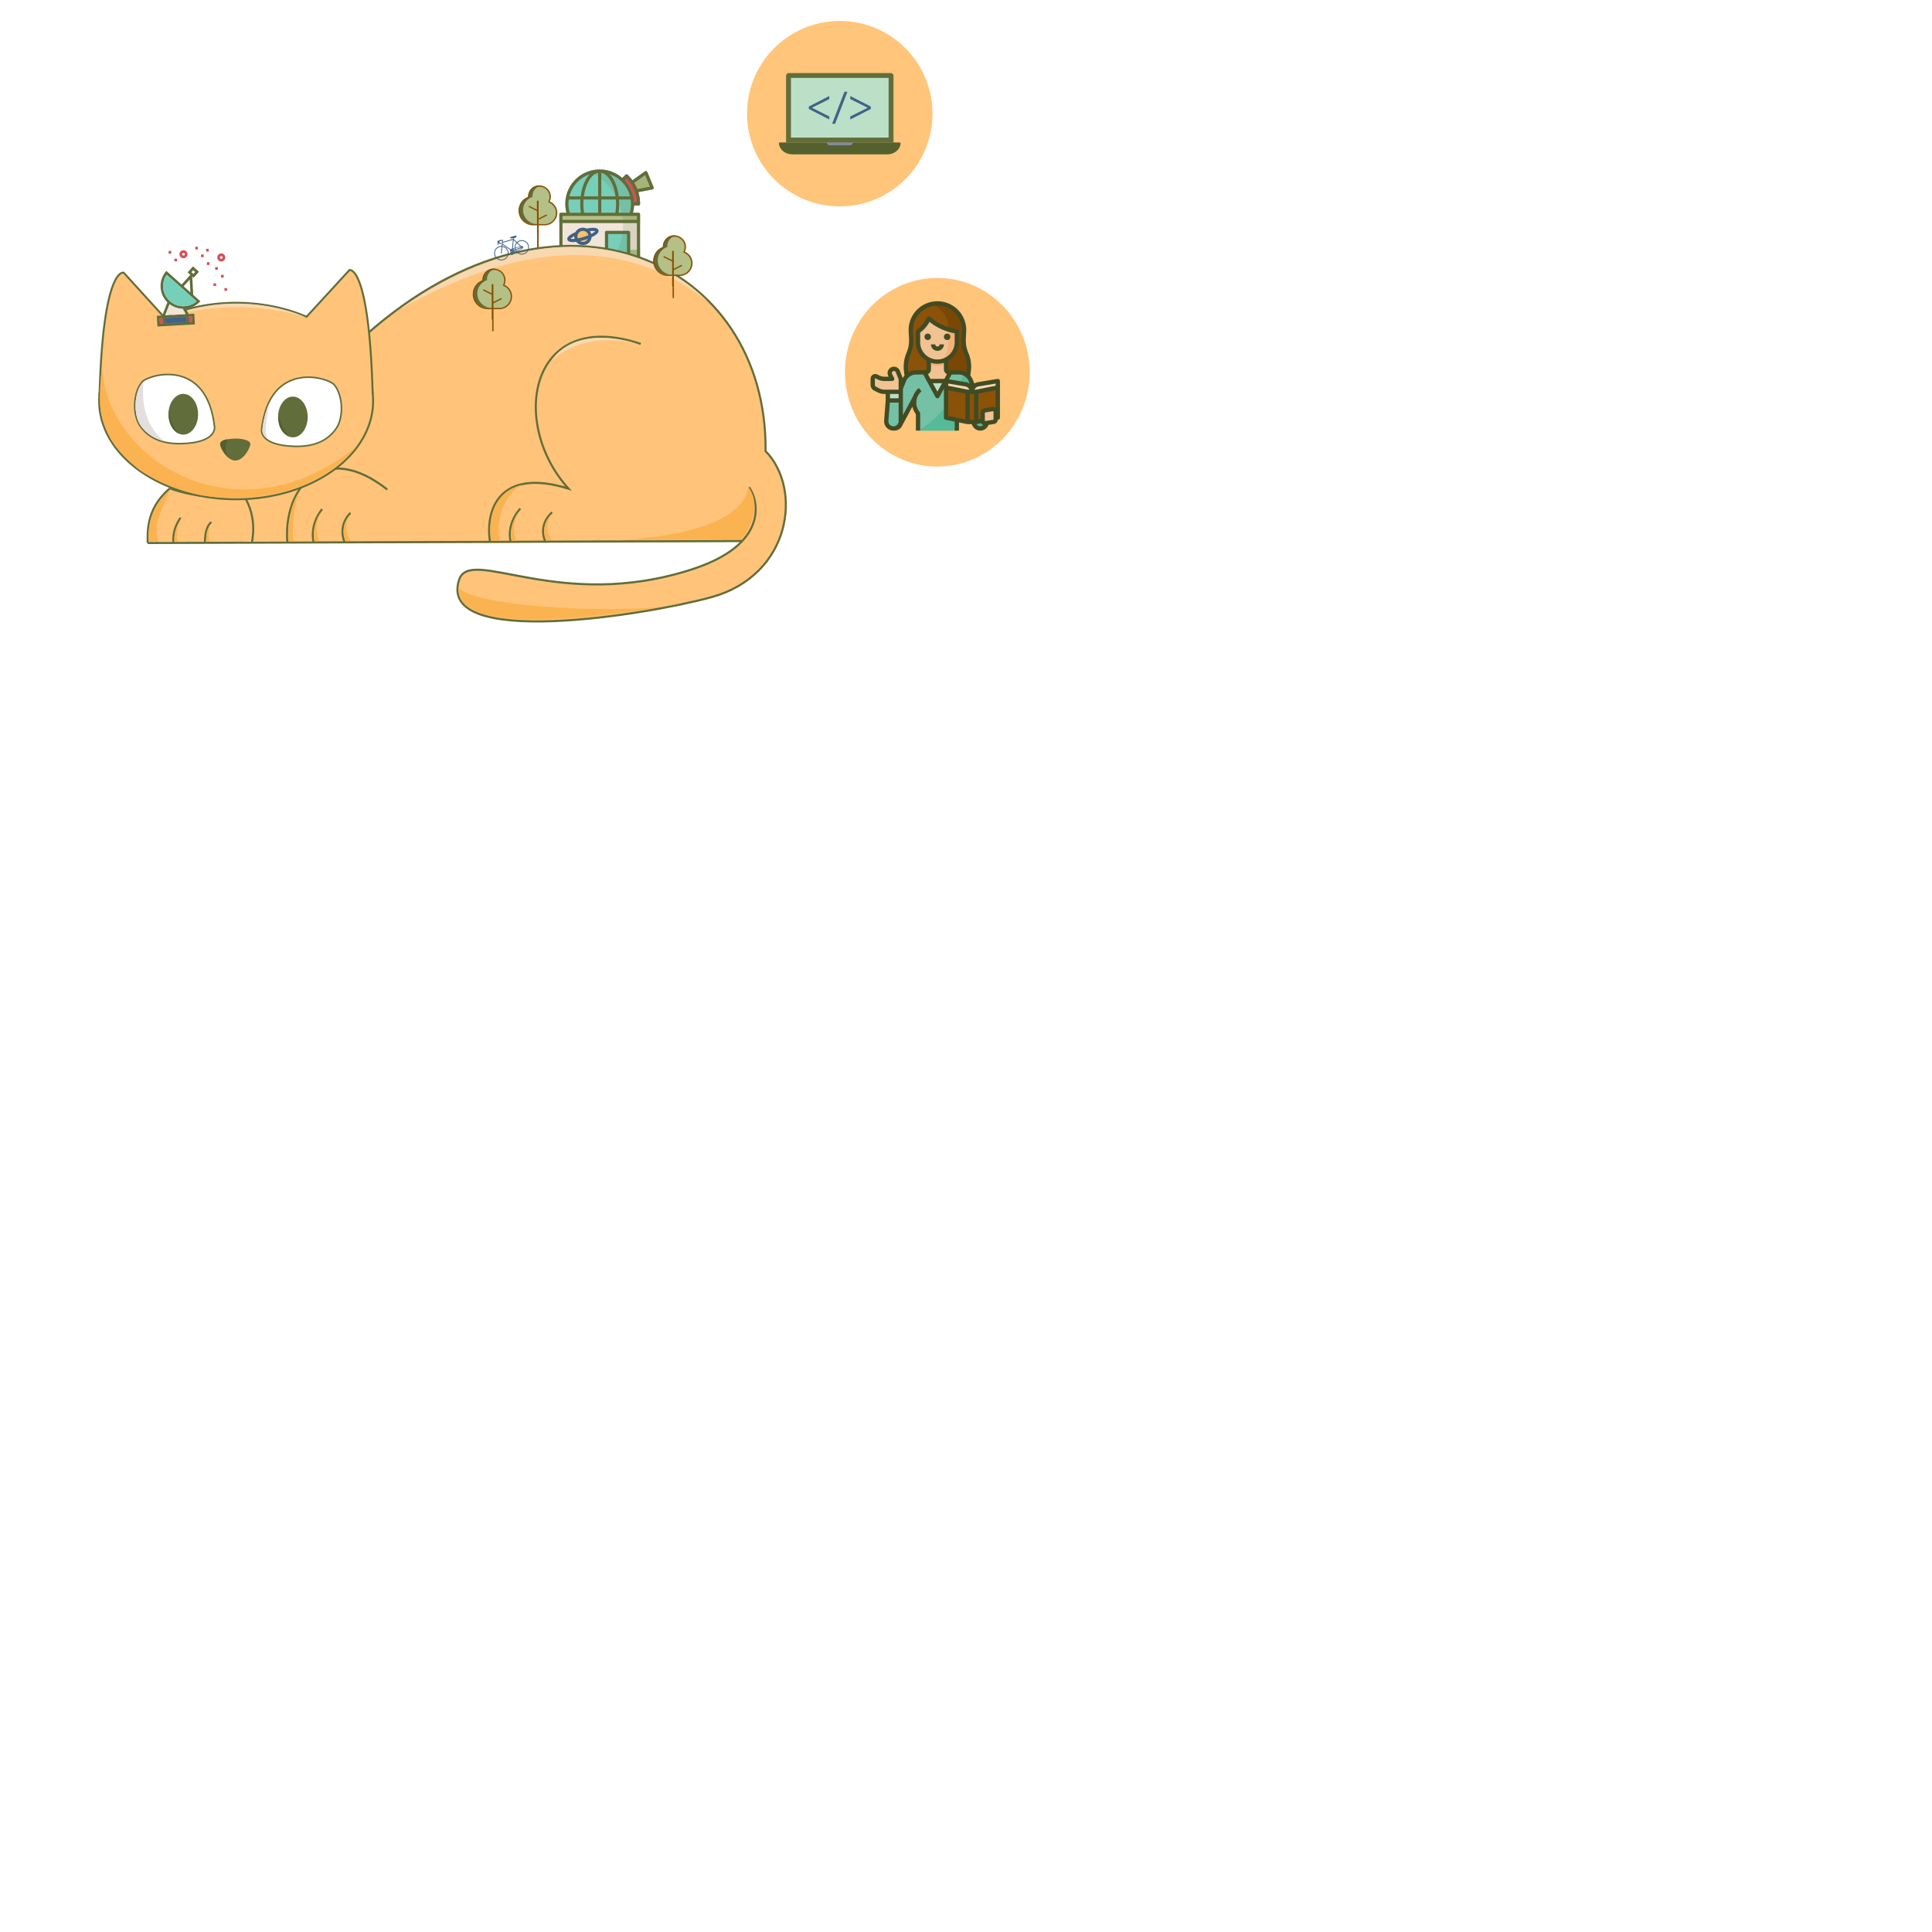 <?xml version="1.0" encoding="UTF-8" standalone="no"?>
<svg
   xmlns:dc="http://purl.org/dc/elements/1.1/"
   xmlns:cc="http://creativecommons.org/ns#"
   xmlns:rdf="http://www.w3.org/1999/02/22-rdf-syntax-ns#"
   xmlns:svg="http://www.w3.org/2000/svg"
   xmlns="http://www.w3.org/2000/svg"
   xmlns:sodipodi="http://sodipodi.sourceforge.net/DTD/sodipodi-0.dtd"
   xmlns:inkscape="http://www.inkscape.org/namespaces/inkscape"
   version="1.1"
   id="svg2"
   width="5333.333"
   height="5333.333"
   viewBox="0 0 5333.333 5333.333"
   sodipodi:docname="gatito.jpg.svg"
   inkscape:version="1.0.2 (e86c870879, 2021-01-15)">
  <defs
     id="defs6">
    <filter
       inkscape:collect="always"
       style="color-interpolation-filters:sRGB"
       id="filter3849"
       x="-0.001"
       width="1.002"
       y="-0.001"
       height="1.002">
      <feGaussianBlur
         inkscape:collect="always"
         stdDeviation="0.713"
         id="feGaussianBlur3851" />
    </filter>
    <filter
       inkscape:collect="always"
       style="color-interpolation-filters:sRGB"
       id="filter4032"
       x="-1.6596058e-05"
       width="1"
       y="-2.2773132e-05"
       height="1">
      <feGaussianBlur
         inkscape:collect="always"
         stdDeviation="0.013"
         id="feGaussianBlur4034" />
    </filter>
    <filter
       inkscape:collect="always"
       style="color-interpolation-filters:sRGB"
       id="filter3849-5"
       x="-0.001"
       width="1.002"
       y="-0.001"
       height="1.002">
      <feGaussianBlur
         inkscape:collect="always"
         stdDeviation="0.713"
         id="feGaussianBlur3851-4" />
    </filter>
    <filter
       inkscape:collect="always"
       style="color-interpolation-filters:sRGB"
       id="filter4032-6"
       x="-1.6596057e-05"
       width="1"
       y="-2.2773133e-05"
       height="1">
      <feGaussianBlur
         inkscape:collect="always"
         stdDeviation="0.013"
         id="feGaussianBlur4034-8" />
    </filter>
    <filter
       inkscape:collect="always"
       style="color-interpolation-filters:sRGB"
       id="filter3849-4"
       x="-0.001"
       width="1.002"
       y="-0.001"
       height="1.002">
      <feGaussianBlur
         inkscape:collect="always"
         stdDeviation="0.713"
         id="feGaussianBlur3851-7" />
    </filter>
  </defs>
  <sodipodi:namedview
     pagecolor="#ffffff"
     bordercolor="#666666"
     borderopacity="1"
     objecttolerance="10"
     gridtolerance="10"
     guidetolerance="10"
     inkscape:pageopacity="0"
     inkscape:pageshadow="2"
     inkscape:window-width="1920"
     inkscape:window-height="1006"
     id="namedview4"
     showgrid="false"
     showguides="false"
     inkscape:zoom="1.3693122"
     inkscape:cx="2761.9624"
     inkscape:cy="1039.6651"
     inkscape:window-x="0"
     inkscape:window-y="33"
     inkscape:window-maximized="1"
     inkscape:current-layer="g4777"
     inkscape:document-rotation="0" />
  <g
     inkscape:groupmode="layer"
     id="layer3"
     inkscape:label="capamitad" />
  <g
     inkscape:groupmode="layer"
     inkscape:label="Image"
     id="g10">
    <rect
       style="fill:#75cfb8;fill-opacity:1;stroke-width:9.449"
       id="rect939"
       width="73.17"
       height="65.353"
       x="-326.101"
       y="103.302" />
    <rect
       style="fill:#bbdfc8;fill-opacity:1;stroke-width:9.449"
       id="rect941"
       width="62.803"
       height="67.24"
       x="-314.44"
       y="229.041" />
    <rect
       style="fill:#f0e5d8;fill-opacity:1;stroke-width:9.449"
       id="rect943"
       width="57.528"
       height="71.276"
       x="-314.25"
       y="344.15" />
    <rect
       style="fill:#ffc478;stroke-width:9.449"
       id="rect945"
       width="65.881"
       height="56.608"
       x="-332.579"
       y="441.733" />
    <rect
       style="fill:#606c38;fill-opacity:1;stroke-width:9.449"
       id="rect947"
       width="55.194"
       height="72.471"
       x="-313.357"
       y="535.108" />
  </g>
  <g
     inkscape:groupmode="layer"
     id="layer1"
     inkscape:label="capa1"
     style="filter:url(#filter3849)">
    <path
       style="fill:#606c38;fill-opacity:1;stroke:none;stroke-width:0;stroke-miterlimit:4;stroke-dasharray:none;stroke-opacity:1"
       d=""
       id="path1992" />
    <path
       style="fill:#606c38;fill-opacity:1;stroke:none;stroke-width:0;stroke-miterlimit:4;stroke-dasharray:none;stroke-opacity:1"
       d=""
       id="path2026" />
    <path
       style="fill:#606c38;fill-opacity:1;stroke:none;stroke-width:0;stroke-miterlimit:4;stroke-dasharray:none;stroke-opacity:1"
       d=""
       id="path2028" />
    <path
       style="fill:#606c38;fill-opacity:1;stroke:none;stroke-width:0;stroke-miterlimit:4;stroke-dasharray:none;stroke-opacity:1"
       d=""
       id="path2030" />
    <path
       style="fill:#ffc478;fill-opacity:1;stroke:none;stroke-width:0;stroke-miterlimit:4;stroke-dasharray:none;stroke-opacity:1"
       d=""
       id="path2128" />
    <path
       style="fill:#ffc478;fill-opacity:1;stroke:none;stroke-width:0;stroke-miterlimit:4;stroke-dasharray:none;stroke-opacity:1"
       d=""
       id="path2130" />
    <path
       style="fill:#ffc478;fill-opacity:1;stroke:none;stroke-width:0;stroke-miterlimit:4;stroke-dasharray:none;stroke-opacity:1"
       d=""
       id="path2210" />
    <path
       style="fill:#ffc478;fill-opacity:1;stroke:none;stroke-width:0;stroke-miterlimit:4;stroke-dasharray:none;stroke-opacity:1"
       d=""
       id="path2216" />
    <path
       style="fill:#ffc478;fill-opacity:1;stroke:none;stroke-width:0;stroke-miterlimit:4;stroke-dasharray:none;stroke-opacity:1"
       d=""
       id="path2218" />
    <path
       style="fill:#ffc478;fill-opacity:1;stroke:none;stroke-width:0;stroke-miterlimit:4;stroke-dasharray:none;stroke-opacity:1"
       d=""
       id="path2304" />
    <path
       style="fill:#ffc478;fill-opacity:1;stroke:none;stroke-width:0;stroke-miterlimit:4;stroke-dasharray:none;stroke-opacity:1"
       d=""
       id="path2314" />
  </g>
  <g
     inkscape:groupmode="layer"
     id="layer2"
     inkscape:label="capa2"
     style="filter:url(#filter4032)">
    <g
       id="g4777"
       style="opacity:0.99"
       inkscape:export-xdpi="25.530592"
       inkscape:export-ydpi="25.530592"
       transform="translate(2935.6,-165.878)">
      <g
         id="g1084"
         inkscape:export-xdpi="25"
         inkscape:export-ydpi="25">
        <g
           id="g4301">
          <path
             d="m -1131.321,682.905 -17.371,-42.037 a 4.34,4.34 0 0 0 -6.527,-1.883 l -38.259,27.142 a 4.343,4.343 0 0 0 -1.086,5.967 96.326,96.326 0 0 1 11.175,22.311 4.343,4.343 0 0 0 4.101,2.926 4.502,4.502 0 0 0 0.823,-0.076 l 43.948,-8.425 a 4.343,4.343 0 0 0 3.194,-5.924 z"
             style="fill:#b3bf84;fill-opacity:1;stroke-width:4.343"
             id="path3483" />
          <rect
             height="128.109"
             rx="4.343"
             style="fill:#f0e5d8;fill-opacity:1;stroke-width:4.343"
             width="222.823"
             x="-1391.55"
             y="753.266"
             id="rect3485" />
          <path
             d="m -1175.175,691.573 a 104.659,104.659 0 0 0 -12.155,-24.287 109.529,109.529 0 0 0 -15.691,-18.813 4.349,4.349 0 0 0 -6.086,0.064 l -11.595,11.638 a 4.343,4.343 0 0 0 0.08,6.213 86.526,86.526 0 0 1 26.75,62.385 4.343,4.343 0 0 0 4.343,4.343 h 16.459 a 4.34,4.34 0 0 0 4.343,-4.343 109.479,109.479 0 0 0 -6.447,-37.2 z"
             style="fill:#e84a5f;stroke-width:4.343"
             id="path3487" />
          <path
             d="m -1185.187,728.773 a 95.374,95.374 0 0 1 -4.907,30.225 4.401,4.401 0 0 1 -4.125,2.953 h -171.84 a 4.343,4.343 0 0 1 -4.126,-2.953 94.978,94.978 0 0 1 -4.907,-30.225 92.59,92.59 0 0 1 0.782,-12.116 80.566,80.566 0 0 1 1.52,-8.685 95.125,95.125 0 0 1 92.673,-74.129 c 0.825,0 1.607,0.043 2.432,0.087 a 94.899,94.899 0 0 1 90.154,74.043 82.373,82.373 0 0 1 1.52,8.685 86.481,86.481 0 0 1 0.825,12.116 z"
             style="fill:#75cfb8;fill-opacity:1;stroke-width:4.343"
             id="path3489" />
          <path
             d="m -1168.728,757.609 v 23.885 h -222.823 v -23.885 a 4.355,4.355 0 0 1 4.343,-4.343 h 214.137 a 4.355,4.355 0 0 1 4.343,4.343 z"
             style="fill:#b3bf84;fill-opacity:1;stroke-width:4.343"
             id="path3491" />
          <path
             d="m -1168.728,855.319 v 21.713 a 4.355,4.355 0 0 1 -4.343,4.343 h -214.137 a 4.355,4.355 0 0 1 -4.343,-4.343 V 855.319 Z"
             style="fill:#b3bf84;fill-opacity:1;stroke-width:4.343"
             id="path3493" />
          <path
             d="m -1303.524,811.631 a 22.469,22.469 0 0 0 -3.778,-7.469 23.925,23.925 0 0 0 -19.108,-9.641 23.77,23.77 0 0 0 -20.801,12.246 22.854,22.854 0 0 0 -3.04,11.074 2.475,2.475 0 0 0 -0.043,0.565 24.034,24.034 0 0 0 5.341,15.026 23.863,23.863 0 0 0 42.298,-12.594 22.104,22.104 0 0 0 0.13,-2.432 23.477,23.477 0 0 0 -0.999,-6.775 z"
             style="fill:#febf63;stroke-width:4.343"
             id="path3495" />
          <path
             d="m -1196.13,807.549 v 73.826 h -69.483 v -73.826 a 4.355,4.355 0 0 1 4.343,-4.343 h 60.797 a 4.355,4.355 0 0 1 4.343,4.343 z"
             style="fill:#75cfb8;fill-opacity:1;stroke-width:4.343"
             id="path3497" />
          <path
             d="m -1131.322,682.909 -17.371,-42.037 a 4.34,4.34 0 0 0 -6.527,-1.883 l -34.689,24.61 a 110.882,110.882 0 0 0 -13.115,-15.123 4.349,4.349 0 0 0 -6.086,0.064 l -8.664,8.697 -0.029,-0.026 a 93.938,93.938 0 0 0 -59.886,-23.277 c -0.825,-0.043 -1.607,-0.087 -2.432,-0.087 h -0.087 a 94.039,94.039 0 0 0 -28.531,4.43 c 2.258,1.086 4.516,2.258 6.688,3.518 2.866,1.563 5.646,3.214 8.381,4.907 3.127,1.998 6.21,4.082 9.207,6.297 2.996,2.128 5.863,4.386 8.685,6.775 a 166.092,166.092 0 0 1 39.171,47.465 160.288,160.288 0 0 1 10.205,21.974 166.389,166.389 0 0 1 6.992,24.058 c 0.608,2.866 1.129,5.776 1.607,8.685 a 160.132,160.132 0 0 1 1.867,19.542 q 0.13,3.192 0.13,6.384 c 0,5.168 -0.217,10.292 -0.695,15.33 a 165.86,165.86 0 0 1 -13.506,52.112 165.279,165.279 0 0 1 -14.418,26.056 h 71.35 a 4.355,4.355 0 0 0 4.343,-4.343 v -119.424 a 4.355,4.355 0 0 0 -4.343,-4.343 h -15.33 a 90.519,90.519 0 0 0 3.083,-20.15 h 12.246 a 4.34,4.34 0 0 0 4.343,-4.343 109.673,109.673 0 0 0 -4.96,-32.434 l 39.175,-7.513 a 4.343,4.343 0 0 0 3.194,-5.924 z"
             style="opacity:0.15;fill:#606c38;fill-opacity:1;stroke-width:4.343"
             id="path3499" />
          <path
             d="m -1131.249,682.837 -17.371,-42.037 a 4.34,4.34 0 0 0 -6.527,-1.883 l -34.689,24.61 a 110.882,110.882 0 0 0 -13.115,-15.123 4.349,4.349 0 0 0 -6.086,0.064 l -8.736,8.768 a 94.193,94.193 0 0 0 -62.274,-23.462 h -0.021 -0.01 a 94.801,94.801 0 0 0 -91.691,119.424 h -15.369 a 4.34,4.34 0 0 0 -4.343,4.343 v 119.424 a 4.34,4.34 0 0 0 4.343,4.343 h 214.14 a 4.343,4.343 0 0 0 4.343,-4.343 v -119.424 a 4.343,4.343 0 0 0 -4.343,-4.343 h -15.373 a 94.92,94.92 0 0 0 3.077,-20.15 h 12.29 a 4.34,4.34 0 0 0 4.343,-4.343 109.673,109.673 0 0 0 -4.96,-32.434 l 39.175,-7.513 a 4.343,4.343 0 0 0 3.194,-5.924 z m -89.302,-16.519 a 86.429,86.429 0 0 1 24.064,41.582 h -31.099 c -3.184,-26.056 -12.258,-47.735 -24.734,-60.791 a 85.623,85.623 0 0 1 31.769,19.209 z m -6.223,50.267 h 31.997 a 85.034,85.034 0 0 1 0.976,12.119 86.454,86.454 0 0 1 -3.53,24.493 h -30.793 a 166.991,166.991 0 0 0 1.815,-24.483 c 0,-4.127 -0.189,-8.154 -0.465,-12.129 z m -48.95,-73.692 c 18.823,3.632 34.623,30.552 39.286,65.005 h -39.286 z m 0,73.69 h 40.207 c 0.309,3.982 0.521,8.013 0.521,12.129 a 158.311,158.311 0 0 1 -1.877,24.484 h -38.851 z m -8.685,-73.69 v 65.007 H -1323.7 c 4.663,-34.454 20.463,-61.373 39.29,-65.007 z m 0,73.69 v 36.614 h -38.85 a 158.014,158.014 0 0 1 -1.883,-24.483 c 0,-4.116 0.214,-8.147 0.521,-12.129 z m -23.43,-69.448 c -12.463,13.059 -21.527,34.728 -24.71,60.764 h -31.141 a 86.486,86.486 0 0 1 55.851,-60.764 z m -57.541,69.45 h 32.018 c -0.276,3.975 -0.465,8.002 -0.465,12.129 a 166.808,166.808 0 0 0 1.817,24.483 h -30.792 a 83.415,83.415 0 0 1 -2.578,-36.612 z m 99.838,156.035 h -117.252 v -8.685 h 117.252 z m 60.797,0 h -52.112 v -60.797 h 52.112 z m 27.402,0 h -18.717 V 807.481 a 4.343,4.343 0 0 0 -4.343,-4.343 h -60.798 a 4.34,4.34 0 0 0 -4.343,4.343 v 47.769 h -117.252 v -73.826 h 205.455 z m 0,-110.738 v 10.857 h -205.452 V 761.883 h 205.455 z m -7.879,-37.521 c 0,-0.054 -0.012,-0.107 -0.015,-0.161 -0.123,-2.555 -0.373,-5.094 -0.702,-7.62 -0.052,-0.401 -0.098,-0.802 -0.155,-1.202 q -0.526,-3.665 -1.339,-7.269 c -0.096,-0.43 -0.199,-0.858 -0.301,-1.287 -0.577,-2.414 -1.233,-4.806 -1.994,-7.165 -0.103,-0.318 -0.217,-0.63 -0.324,-0.947 -0.821,-2.454 -1.718,-4.883 -2.736,-7.262 l -0.024,-0.061 c -1.019,-2.38 -2.16,-4.707 -3.369,-6.997 -0.166,-0.314 -0.322,-0.632 -0.491,-0.944 -1.177,-2.171 -2.449,-4.288 -3.792,-6.363 -0.244,-0.376 -0.487,-0.75 -0.736,-1.123 q -2.047,-3.066 -4.328,-5.976 c -0.251,-0.319 -0.511,-0.629 -0.766,-0.945 -1.602,-1.983 -3.267,-3.919 -5.032,-5.773 l -0.093,-0.107 5.462,-5.479 a 99.8,99.8 0 0 1 11.467,14.343 96.645,96.645 0 0 1 10.584,20.771 c 0.189,0.516 0.411,1.021 0.59,1.54 v 0 l 0.021,0.055 a 100.766,100.766 0 0 1 5.863,29.971 z m 8.816,-36.404 c -0.134,-0.345 -0.312,-0.674 -0.45,-1.018 -1.008,-2.519 -2.09,-5.014 -3.297,-7.458 -0.059,-0.119 -0.107,-0.241 -0.166,-0.36 -1.281,-2.567 -2.702,-5.07 -4.195,-7.534 -0.169,-0.279 -0.304,-0.575 -0.475,-0.853 l 30.42,-21.583 13.257,32.078 z"
             style="fill:#606c38;fill-opacity:1;stroke-width:2;stroke-miterlimit:4;stroke-dasharray:none"
             id="path3501" />
          <path
             d="m -1354.447,834.136 a 75.844,75.844 0 0 0 9.463,-0.747 23.865,23.865 0 0 0 42.336,-12.569 c 14.508,-6.811 21.011,-13.357 19.126,-19.483 -2.657,-8.555 -18.836,-7.256 -32.584,-4.444 a 23.771,23.771 0 0 0 -31.132,9.861 c -11.79,5.139 -24.536,12.732 -22.061,20.855 1.353,4.347 6.332,6.527 14.852,6.527 z m 61.964,-30.055 a 37.774,37.774 0 0 1 -11.042,7.525 23.784,23.784 0 0 0 -3.745,-7.426 40.749,40.749 0 0 1 14.786,-0.099 z m -33.928,29.525 a 15.026,15.026 0 0 1 -7.694,-2.166 c 3.922,-0.869 7.899,-1.873 11.947,-3.118 3.223,-0.985 6.317,-2.049 9.293,-3.166 a 15.166,15.166 0 0 1 -13.547,8.45 z m 0,-30.399 a 15.219,15.219 0 0 1 14.857,12.034 c -4.097,1.712 -8.445,3.336 -13.152,4.777 a 139.075,139.075 0 0 1 -15.851,3.845 15.061,15.061 0 0 1 -1.053,-5.457 15.218,15.218 0 0 1 15.199,-15.199 z m -23.856,14.632 c 0,0.19 -0.029,0.376 -0.029,0.568 a 23.783,23.783 0 0 0 0.992,6.769 33.085,33.085 0 0 1 -11.026,-0.332 36.702,36.702 0 0 1 10.063,-7.005 z"
             style="fill:#3f6085;fill-opacity:1;stroke-width:4.343"
             id="path3503" />
        </g>
        <g
           id="g3940-7"
           transform="matrix(1.186,0,0,1.186,542.577,-261.608)">
          <path
             d="m -1653.119,829.394 c 1.8,-3.5 2.9,-7.5 2.9,-11.7 0,-13.8 -11.2,-25 -25,-25 -13.8,0 -25,11.2 -25,25 0,0.6 0,1.2 0.1,1.7 -12.9,4.4 -22.1,16.5 -22.1,30.8 0,17.9 14.6,32.5 32.5,32.5 h 27 c 15.2,0 27.5,-12.3 27.5,-27.5 0,-11.8 -7.5,-21.9 -17.9,-25.8 z"
             fill="#a0c279"
             id="path3823-6"
             style="fill:#b3bf84;fill-opacity:1;filter:url(#filter3849-5)" />
          <path
             d="m -1703.218,816.794 c 0,0.6 0,1.2 0.1,1.7 -12.9,4.4 -22.1,16.5 -22.1,30.8 0,17.9 14.6,32.5 32.5,32.5 h 10 c -17.9,0 -32.5,-14.6 -32.5,-32.5 0,-14.3 9.2,-26.4 22.1,-30.8 0,-0.6 -0.1,-1.1 -0.1,-1.7 0,-12.1 8.6,-22.2 20,-24.5 -1.6,-0.3 -3.3,-0.5 -5,-0.5 -13.8,0 -25,11.2 -25,25 z"
             fill="#ffffff"
             id="path3825-5"
             style="fill:#606c38;fill-opacity:1;filter:url(#filter3849-5)" />
          <path
             d="m -1680.718,908.994 c 0.8,0 1.5,-0.7 1.5,-1.5 v -22.5 h 14.5 c 16,0 29,-13 29,-29 0,-11.5 -6.9,-22 -17.4,-26.6 1.5,-3.4 2.4,-7.2 2.4,-10.9 0,-14.6 -11.9,-26.5 -26.5,-26.5 -14.6,0 -26.5,11.9 -26.5,26.5 0,0.2 0,0.5 0,0.7 -13.2,5 -22,17.6 -22,31.8 0,18.7 15.3,34 34,34 h 9.5 v 22.5 c 0,0.8 0.7,1.5 1.5,1.5 z m -11,-27 c -17.1,0 -31,-13.9 -31,-31 0,-13.3 8.5,-25.1 21,-29.4 0.6,-0.2 1.1,-0.8 1,-1.5 0,-0.5 -0.1,-1.1 -0.1,-1.6 0.1,-13 10.6,-23.5 23.6,-23.5 13,0 23.5,10.5 23.5,23.5 0,3.8 -0.9,7.6 -2.7,11 -0.2,0.4 -0.2,0.8 -0.1,1.2 0.2,0.4 0.5,0.7 0.9,0.9 10.1,3.8 16.9,13.6 16.9,24.4 0,14.3 -11.7,26 -26,26 h -14.5 v -9.9 l 19.2,-9.6 c 0.7,-0.4 1,-1.3 0.7,-2 -0.4,-0.7 -1.3,-1 -2,-0.7 l -17.9,8.9 v -40.2 c 0,-0.8 -0.7,-1.5 -1.5,-1.5 -0.8,0 -1.5,0.7 -1.5,1.5 v 20.2 l -17.8,-8.9 c -0.7,-0.4 -1.6,-0.1 -2,0.7 -0.4,0.7 -0.1,1.6 0.7,2 l 19.1,9.6 v 29.9 z"
             fill="#62355c"
             id="path3827-6"
             style="fill:#895106;fill-opacity:1;filter:url(#filter3849-5)" />
        </g>
        <path
           style="fill:#895006;fill-opacity:0.957;stroke:#895006;stroke-width:4.667;stroke-linecap:butt;stroke-linejoin:miter;stroke-miterlimit:4;stroke-dasharray:none;stroke-opacity:0.957"
           d="m -1451.201,720.534 0.606,129.532"
           id="path4237" />
        <path
           style="fill:#ffc478;fill-opacity:1;stroke:#ffc478;stroke-width:13.395;stroke-miterlimit:4;stroke-dasharray:none;stroke-opacity:1"
           d="m -1572.445,1648.471 c 3.926,-5.221 28.929,-38.187 55.562,-73.258 l 48.423,-63.764 41.068,-0.015 41.068,-0.015 14.098,4.273 c 7.754,2.35 14.333,4.05 14.621,3.777 0.288,-0.273 -1.056,-2.211 -2.988,-4.307 l -3.511,-3.812 h 65.612 c 36.087,0 147.714,-0.382 248.061,-0.849 139.445,-0.649 182.239,-0.497 181.56,0.646 -0.489,0.823 0.282,3.206 1.713,5.296 3.685,5.381 10.446,21.215 12.111,28.361 7.039,30.212 -2.986,66.496 -28.125,101.795 l -5.978,8.395 -181.162,0.848 c -99.639,0.467 -220.754,0.849 -269.144,0.849 l -87.982,5e-4 0.637,-2.869 c 0.35,-1.578 3.724,-17.785 7.497,-36.016 3.773,-18.231 7.648,-34.07 8.611,-35.196 1.521,-1.779 1.507,-2.259 -0.103,-3.649 -2.728,-2.355 -4.638,-1.084 -11.784,7.843 -12.831,16.029 -18.612,35.328 -15.942,53.224 0.725,4.86 1.886,10.389 2.58,12.289 0.694,1.899 1.109,3.581 0.921,3.738 -0.187,0.157 -20.062,0.627 -44.167,1.045 -35.613,0.618 -43.826,0.448 -43.826,-0.905 0,-4.154 22.313,-80.544 24.14,-82.643 1.922,-2.209 1.917,-2.5 -0.083,-4.551 -2.025,-2.076 -2.388,-1.889 -6.89,3.546 -12.753,15.394 -22.248,37.802 -24.41,57.607 -1.103,10.103 -1.02,13.89 0.531,24.306 l 0.522,3.506 h -25.19 -25.19 z"
           id="path3058" />
        <path
           style="fill:#fbb150;fill-opacity:1;stroke:none;stroke-width:0.884px;stroke-linecap:butt;stroke-linejoin:miter;stroke-opacity:1"
           d="m -2039.954,1466.819 c -51.952,22.942 -87.105,147.594 -72.897,192.871 l -26.11,-0.447 c 0,0 -13.766,-154.025 99.007,-192.424 z"
           id="path3140-3"
           sodipodi:nodetypes="cccc" />
        <path
           style="fill:#ffc478;fill-opacity:1;stroke:#ffc478;stroke-width:2.033;stroke-miterlimit:4;stroke-dasharray:none;stroke-opacity:1"
           d="m -2524.263,1657.646 c 0.965,-4.609 54.857,-136.581 56.46,-138.26 1.129,-1.182 5.036,-0.536 17.393,2.875 51.754,14.287 94.041,19.383 148.948,17.949 16.519,-0.431 32.013,-1.137 34.43,-1.569 4.036,-0.721 4.522,-0.468 5.94,3.092 1.877,4.713 19.66,113.578 18.893,115.658 -0.869,2.355 -18.945,3.123 -73.549,3.123 -49.302,0 -50.687,-0.068 -50.687,-2.467 0,-4.479 12.55,-44.016 14.797,-46.617 2.436,-2.82 1.256,-7.012 -1.974,-7.012 -2.522,0 -9.88,10.88 -12.933,19.124 -2.966,8.008 -5.913,23.568 -5.976,31.554 l -0.042,5.418 h -40.455 c -37.715,0 -40.454,-0.151 -40.446,-2.231 0.019,-4.879 14.53,-55.133 16.933,-58.642 1.943,-2.837 2.222,-4.107 1.149,-5.223 -2.602,-2.706 -4.383,-1.53 -8.793,5.802 -9.528,15.842 -15.365,35.425 -15.405,51.688 l -0.022,8.606 h -32.629 -32.629 z"
           id="path3050" />
        <path
           style="fill:#ffc478;fill-opacity:1;stroke:#ffc478;stroke-width:2.875;stroke-miterlimit:4;stroke-dasharray:none;stroke-opacity:1"
           d="m -2234.442,1650.634 c 0.559,-4.733 0.97,-17.211 0.913,-27.73 -0.156,-28.469 -4.636,-48.993 -15.881,-72.746 -3.007,-6.353 -5.468,-11.872 -5.468,-12.266 0,-0.394 3.999,-1.124 8.888,-1.624 24.004,-2.454 55.638,-9.149 85.19,-18.029 17.85,-5.364 19.403,-5.615 34.773,-5.615 h 16.088 l -2.243,3.506 c -21.493,33.602 -31.934,70.83 -33.252,118.567 l -0.678,24.542 h -44.673 -44.673 z"
           id="path3052" />
        <path
           style="fill:#ffc478;fill-opacity:1;stroke:#ffc478;stroke-width:12.6;stroke-miterlimit:4;stroke-dasharray:none;stroke-opacity:1"
           d="m -2067.36,1657.646 c -0.025,-0.876 2.038,-10.054 4.584,-20.393 l 4.629,-18.8 93.939,-49.727 c 51.666,-27.35 94.78,-49.727 95.809,-49.727 1.674,0 3.95,-3.276 3.62,-5.209 -0.162,-0.949 157.965,-2.439 258.405,-2.435 h 76.619 l -6.884,4.777 c -24.242,16.822 -39.612,41.119 -47.782,75.535 -2.551,10.749 -2.879,15.159 -2.913,39.204 l -0.038,27.092 h -118.913 c -65.402,5e-4 -154.081,0.382 -197.064,0.847 -76.447,0.827 -78.152,0.792 -78.157,-1.595 -0.014,-6.451 12.769,-70.236 14.486,-72.282 1.73,-2.062 1.706,-2.473 -0.261,-4.462 -2.056,-2.08 -2.464,-1.849 -8.043,4.571 -6.848,7.88 -12.717,19.411 -15.349,30.16 -2.375,9.698 -2.385,26.108 -0.022,35.543 1.011,4.038 1.839,7.601 1.839,7.917 -10e-5,0.316 -17.653,0.575 -39.229,0.575 -30.542,0 -39.239,-0.353 -39.274,-1.594 z"
           id="path3054" />
        <path
           style="fill:#ffc478;fill-opacity:1;stroke:#ffc478;stroke-width:2.875;stroke-miterlimit:4;stroke-dasharray:none;stroke-opacity:1"
           d="m -2122.481,1652.725 c 11.677,-6.483 47.498,-25.363 48.102,-25.353 0.177,0 0.322,7.174 0.322,15.937 v 15.931 l -30.035,-0.024 -30.035,-0.024 z"
           id="path3056" />
        <path
           style="fill:#ffc478;fill-opacity:1;stroke:none;stroke-width:0.884px;stroke-linecap:butt;stroke-linejoin:miter;stroke-opacity:1"
           d="m -1279.381,1097.345 c -178.55,111.238 -140.341,333.715 -140.341,333.715 l -0.208,-1.484 c 0,0 -138.675,-311.645 140.549,-332.23 z"
           id="path3328" />
        <g
           id="g2962"
           style="fill:#ffc478;fill-opacity:1;stroke:#606c38;stroke-width:6.48;stroke-miterlimit:4;stroke-dasharray:none;stroke-opacity:1;filter:url(#filter3849)"
           transform="matrix(0.867,0,0,0.902,-104.823,217.267)">
          <path
             style="fill:#ffc478;fill-opacity:1;stroke:#606c38;stroke-width:6.48;stroke-linecap:butt;stroke-linejoin:miter;stroke-miterlimit:4;stroke-dasharray:none;stroke-opacity:1"
             d="m -880.125,1434.205 c 30.836,40.578 64.129,174.91 -182.054,251.386 -424.515,131.874 -705.853,-72.385 -741.155,31.981 -71.856,212.432 599.588,106.972 803.148,53.128 255.135,-67.486 290.555,-331.548 172.779,-446.982 6.105,-580.915 -654.24,-881.155 -1270.702,-357.234 55.094,312.194 -86.024,374.376 -158.995,422.792 -72.972,48.417 -284.36,111.374 -467.086,48.379"
             id="path2608"
             sodipodi:nodetypes="csssccsc" />
          <path
             style="fill:#ffc478;fill-opacity:1;stroke:#606c38;stroke-width:6.48;stroke-linecap:butt;stroke-linejoin:miter;stroke-miterlimit:4;stroke-dasharray:none;stroke-opacity:1"
             d="m -1224.94,995.531 c -351.976,-113.401 -420.89,240.568 -230.014,442.89 -220.944,-65.755 -266.064,65.891 -249.73,163.583"
             id="path2610"
             sodipodi:nodetypes="ccc" />
          <path
             style="fill:#ffc478;fill-opacity:1;stroke:#606c38;stroke-width:6.48;stroke-linecap:butt;stroke-linejoin:miter;stroke-miterlimit:4;stroke-dasharray:none;stroke-opacity:1"
             d="m -2031.834,1441.301 c -202.447,-153.409 -332.862,-5.561 -318.243,162.166"
             id="path2612"
             sodipodi:nodetypes="cc" />
          <path
             style="fill:#ffc478;fill-opacity:1;stroke:#606c38;stroke-width:6.48;stroke-linecap:butt;stroke-linejoin:miter;stroke-miterlimit:4;stroke-dasharray:none;stroke-opacity:1"
             d="m -902.743,1598.748 -1891.978,6.104"
             id="path2616"
             sodipodi:nodetypes="cc" />
          <path
             style="fill:#ffc478;fill-opacity:1;stroke:#606c38;stroke-width:6.48;stroke-linecap:butt;stroke-linejoin:miter;stroke-miterlimit:4;stroke-dasharray:none;stroke-opacity:1"
             d="m -2690.177,1527.338 c -30.467,42.017 -22.043,78.415 -22.043,78.415"
             id="path2668" />
          <path
             style="fill:#ffc478;fill-opacity:1;stroke:#606c38;stroke-width:6.48;stroke-linecap:butt;stroke-linejoin:miter;stroke-miterlimit:4;stroke-dasharray:none;stroke-opacity:1"
             d="m -2591.812,1540.68 c -23.861,18.253 -20.436,64.596 -20.436,64.596"
             id="path2670" />
          <path
             style="fill:#ffc478;fill-opacity:1;stroke:#606c38;stroke-width:6.48;stroke-linecap:butt;stroke-linejoin:miter;stroke-miterlimit:4;stroke-dasharray:none;stroke-opacity:1"
             d="m -2239.43,1501.253 c -42.801,52.729 -26.87,101.979 -26.87,101.979"
             id="path2672"
             sodipodi:nodetypes="cc" />
          <path
             style="fill:#ffc478;fill-opacity:1;stroke:#606c38;stroke-width:6.48;stroke-linecap:butt;stroke-linejoin:miter;stroke-miterlimit:4;stroke-dasharray:none;stroke-opacity:1"
             d="m -2149.187,1512.566 c -43.614,43.039 -18.133,90.807 -17.799,91.531"
             id="path2674"
             sodipodi:nodetypes="cc" />
          <path
             style="fill:#ffc478;fill-opacity:1;stroke:#606c38;stroke-width:6.48;stroke-linecap:butt;stroke-linejoin:miter;stroke-miterlimit:4;stroke-dasharray:none;stroke-opacity:1"
             d="m -2724.191,1437.655 c -77.699,62.6 -70.612,137.583 -70.53,167.196"
             id="path2688"
             sodipodi:nodetypes="cc" />
          <path
             style="fill:#ffc478;fill-opacity:1;stroke:#606c38;stroke-width:6.48;stroke-linecap:butt;stroke-linejoin:miter;stroke-miterlimit:4;stroke-dasharray:none;stroke-opacity:1"
             d="m -2487.905,1461.502 c 45.439,68.368 24.306,143.904 24.306,143.904"
             id="path2690"
             sodipodi:nodetypes="cc" />
          <path
             style="fill:#ffc478;fill-opacity:1;stroke:#606c38;stroke-width:6.48;stroke-linecap:butt;stroke-linejoin:miter;stroke-miterlimit:4;stroke-dasharray:none;stroke-opacity:1"
             d="m -1608.481,1499.39 c -47.954,53.226 -30.105,102.941 -30.105,102.941"
             id="path2672-2"
             sodipodi:nodetypes="cc" />
          <path
             style="fill:#ffc478;fill-opacity:1;stroke:#606c38;stroke-width:6.48;stroke-linecap:butt;stroke-linejoin:miter;stroke-miterlimit:4;stroke-dasharray:none;stroke-opacity:1"
             d="m -1507.375,1510.81 c -48.865,43.445 -20.316,91.663 -19.942,92.394"
             id="path2674-6"
             sodipodi:nodetypes="cc" />
        </g>
        <path
           style="fill:#fbb150;fill-opacity:1;stroke:none;stroke-width:0.871px;stroke-linecap:butt;stroke-linejoin:miter;stroke-opacity:1"
           d="M -869.652,1510.24 C -891.083,1651.495 -1238.767,1657.254 -1238.767,1657.254 l 349.617,-2.261 c 0,0 66.869,-80.022 19.498,-144.752 z"
           id="path3060"
           sodipodi:nodetypes="cccc" />
        <path
           style="fill:#fbb150;fill-opacity:1;stroke:none;stroke-width:0.884px;stroke-linecap:butt;stroke-linejoin:miter;stroke-opacity:1"
           d="m -2466.122,1517.722 c -28.215,68.812 -46.84,97.962 -32.632,143.239 l -26.11,-0.447 c 0,0 -12.933,-83.19 58.742,-142.793 z"
           id="path3140"
           sodipodi:nodetypes="cccc" />
        <path
           style="fill:#fbb150;fill-opacity:1;stroke:none;stroke-width:0.884px;stroke-linecap:butt;stroke-linejoin:miter;stroke-opacity:1"
           d="m -2043.793,1572.938 c -19.643,23.501 -23.196,68.56 -8.868,86.755 l -14.92,-0.385 c 0,0 -9.367,-50.954 23.788,-86.37 z"
           id="path3140-3-1"
           sodipodi:nodetypes="cccc" />
        <path
           style="fill:#fbb150;fill-opacity:1;stroke:none;stroke-width:0.884px;stroke-linecap:butt;stroke-linejoin:miter;stroke-opacity:1"
           d="m -1966.178,1583.4 c -19.643,23.501 -15.098,57.626 -0.77,75.821 l -14.92,-0.385 c 0,0 -18.616,-41.2 15.69,-75.436 z"
           id="path3140-3-1-6"
           sodipodi:nodetypes="cccc" />
        <path
           style="fill:#fbb150;fill-opacity:1;stroke:none;stroke-width:0.884px;stroke-linecap:butt;stroke-linejoin:miter;stroke-opacity:1"
           d="m -2434.82,1596.507 c -10.45,26.073 -14.757,37.419 -10.911,64.3 l -8.175,0.01 c 0,0 -5.18,-28.473 19.085,-64.309 z"
           id="path3140-3-1-3"
           sodipodi:nodetypes="cccc" />
        <path
           style="fill:#fbb150;fill-opacity:1;stroke:none;stroke-width:0.884px;stroke-linecap:butt;stroke-linejoin:miter;stroke-opacity:1"
           d="m -2350.104,1608.711 c -8.84,11.229 -11.822,25.295 -7.975,52.176 l -9.104,-0.498 c 3.315,-1.803 -4.25,-31.477 17.079,-51.678 z"
           id="path3140-3-1-3-2"
           sodipodi:nodetypes="cccc" />
        <path
           style="fill:#fbb150;fill-opacity:1;stroke:none;stroke-width:0.884px;stroke-linecap:butt;stroke-linejoin:miter;stroke-opacity:1"
           d="m -1493.251,1503.988 c -51.952,22.942 -76.433,108.552 -62.225,153.828 l -24.107,0.149 c 0,0 -23.278,-128.766 86.332,-153.977 z"
           id="path3140-3-0"
           sodipodi:nodetypes="cccc" />
        <path
           style="fill:#fbb150;fill-opacity:1;stroke:none;stroke-width:0.884px;stroke-linecap:butt;stroke-linejoin:miter;stroke-opacity:1"
           d="m -1497.946,1572.137 c -19.643,23.501 -24.939,67.843 -10.612,86.038 l -14.92,-0.385 c 0,0 -10.617,-46.129 25.532,-85.652 z"
           id="path3140-3-1-61"
           sodipodi:nodetypes="cccc" />
        <path
           style="fill:#fbb150;fill-opacity:1;stroke:none;stroke-width:0.884px;stroke-linecap:butt;stroke-linejoin:miter;stroke-opacity:1"
           d="m -1410.067,1581.812 c -19.643,23.501 -16.78,57.068 -2.452,75.263 l -14.92,-0.385 c 0,0 -21.236,-38.595 17.372,-74.877 z"
           id="path3140-3-1-61-5"
           sodipodi:nodetypes="cccc" />
        <path
           style="fill:#f8d8af;fill-opacity:1;stroke:none;stroke-width:0.884px;stroke-linecap:butt;stroke-linejoin:miter;stroke-opacity:1"
           d="m -1830.585,1018.015 c 152.252,-81.903 523.07,-275.111 845.912,-22.646 -117.526,-116.333 -418.107,-275.446 -845.912,22.646 z"
           id="path3392"
           sodipodi:nodetypes="ccc" />
        <path
           style="fill:#f8d8af;fill-opacity:1;stroke:none;stroke-width:0.884px;stroke-linecap:butt;stroke-linejoin:miter;stroke-opacity:1"
           d="m -1414.272,1161.848 c 103.216,-91.856 243.902,-44.753 243.902,-44.753 0,0 -167.061,-64.241 -243.902,44.753 z"
           id="path3394"
           sodipodi:nodetypes="ccc" />
        <g
           id="g3710"
           transform="matrix(0.82,0,0,0.82,-195.264,343.47)">
          <g
             id="g915-2"
             transform="matrix(30.38,0,0,30.38,-5585.995,-342.363)"
             style="fill:#ffc478;fill-opacity:1;stroke:#606c38;stroke-width:0.213;stroke-miterlimit:4;stroke-dasharray:none;stroke-opacity:1">
            <path
               id="path833-3"
               style="fill:#ffc478;fill-opacity:1;stroke:#606c38;stroke-width:0.213;stroke-miterlimit:4;stroke-dasharray:none;stroke-opacity:1"
               d="M 115.214,48.579 A 15.18,10.887 0 0 1 100.034,59.466 15.18,10.887 0 0 1 84.854,48.579 15.18,10.887 0 0 1 100.034,37.692 15.18,10.887 0 0 1 115.214,48.579 Z" />
            <path
               style="fill:#ffc478;fill-opacity:1;stroke:#606c38;stroke-width:0.213;stroke-linecap:butt;stroke-linejoin:miter;stroke-miterlimit:4;stroke-dasharray:none;stroke-opacity:1"
               d="m 84.893,48.02 c 0.391,-14.424 2.68,-13.668 2.68,-13.668 l 4.575,5.031"
               id="path843-7"
               sodipodi:nodetypes="ccc" />
            <path
               style="fill:#ffc478;fill-opacity:1;stroke:#606c38;stroke-width:0.213;stroke-linecap:butt;stroke-linejoin:miter;stroke-miterlimit:4;stroke-dasharray:none;stroke-opacity:1"
               d="m 115.164,47.79 c -0.391,-14.424 -2.572,-13.728 -2.572,-13.728 l -4.818,5.247"
               id="path843-3-5"
               sodipodi:nodetypes="ccc" />
          </g>
          <path
             style="fill:#ffffff;fill-opacity:1;stroke:#606c38;stroke-width:5.257;stroke-linecap:butt;stroke-linejoin:miter;stroke-miterlimit:4;stroke-dasharray:none;stroke-opacity:1"
             d="m -2460.967,1228.154 c 26.836,-232.887 222.361,-174.841 244.141,-149.457 28.868,33.644 33.912,109.329 5.601,148.947 -28.311,39.618 -73.358,59.864 -137.304,58.427 -123.996,-2.787 -112.438,-57.917 -112.438,-57.917 z"
             id="path864-9"
             sodipodi:nodetypes="cszsc" />
          <ellipse
             style="fill:#606c38;fill-opacity:1;stroke:none;stroke-width:276.337"
             id="path868-2"
             cx="-2355.876"
             cy="1187.167"
             rx="49.849"
             ry="68.582" />
          <path
             style="fill:#ffffff;fill-opacity:1;stroke:#606c38;stroke-width:5.257;stroke-linecap:butt;stroke-linejoin:miter;stroke-miterlimit:4;stroke-dasharray:none;stroke-opacity:1"
             d="m -2619.766,1219.003 c -26.836,-232.887 -222.361,-174.841 -244.141,-149.457 -28.868,33.644 -33.912,109.329 -5.601,148.947 28.311,39.618 73.357,59.864 137.304,58.427 123.996,-2.787 112.438,-57.917 112.438,-57.917 z"
             id="path864-5-2"
             sodipodi:nodetypes="cszsc" />
          <ellipse
             style="fill:#606c38;fill-opacity:1;stroke:none;stroke-width:276.337"
             id="path868-3-8"
             cx="2724.856"
             cy="1178.015"
             rx="49.849"
             ry="68.582"
             transform="scale(-1,1)" />
          <path
             style="fill:#606c38;fill-opacity:1;stroke:none;stroke-width:10.788px;stroke-linecap:butt;stroke-linejoin:miter;stroke-opacity:1"
             d="m -2600.877,1277.689 c -0.332,-14.819 36.232,-17.706 52.981,-17.791 18.347,-0.094 48.597,4.915 48.843,17.618 0.243,12.703 -22.31,56.177 -50.636,56.369 -27.747,0.188 -50.874,-42.143 -51.189,-56.196 z"
             id="path910-9"
             sodipodi:nodetypes="sszss" />
          <path
             style="fill:#fbb150;fill-opacity:1;stroke:none;stroke-width:1px;stroke-linecap:butt;stroke-linejoin:miter;stroke-opacity:1"
             d="m -2997.778,994.475 c -9.488,325.276 449.877,624.859 857.866,290.141 -171.844,207.086 -454.62,178.524 -522.608,166.531 -84.616,-14.925 -183.43,-61.468 -224.145,-97.248 -23.725,-20.849 -67.411,-61.838 -85.217,-98.478 -12.089,-24.876 -23.305,-51.291 -28.884,-77.926 -13.918,-66.446 5.991,-171.912 2.988,-183.02 z"
             id="path3138"
             sodipodi:nodetypes="ccssssc" />
          <path
             style="fill:#525f2c;fill-opacity:1;stroke:none;stroke-width:1px;stroke-linecap:butt;stroke-linejoin:miter;stroke-opacity:1"
             d="m -2773.216,1163.151 c 2.978,44.752 21.045,62.349 30.278,78.479 -8.597,-4.243 -36.29,-24.951 -30.278,-78.479 z"
             id="path3142"
             sodipodi:nodetypes="ccc" />
          <path
             style="fill:#525f2c;fill-opacity:1;stroke:none;stroke-width:1px;stroke-linecap:butt;stroke-linejoin:miter;stroke-opacity:1"
             d="m -2404.279,1182.543 c 12.796,38.653 14.165,43.241 33.011,69.625 -9.71,-6.813 -35.93,-20.332 -33.011,-69.625 z"
             id="path3142-5"
             sodipodi:nodetypes="ccc" />
          <path
             style="fill:#525f2c;fill-opacity:1;stroke:none;stroke-width:1px;stroke-linecap:butt;stroke-linejoin:miter;stroke-opacity:1"
             d="m -2600.877,1277.689 c 4.058,-14.636 24.716,-15.354 24.716,-15.354 0,0 -16.051,37.416 4.034,62.566 0,0 -27.182,-24.6 -28.75,-47.212 z"
             id="path3164" />
          <path
             style="fill:#e4dede;fill-opacity:1;stroke:none;stroke-width:1px;stroke-linecap:butt;stroke-linejoin:miter;stroke-opacity:1"
             d="m -2859.026,1068.704 c -14.777,151.758 73.546,200.818 73.546,200.818 0,0 -64.645,-11.916 -90.136,-66.206 -15.073,-32.103 -15.288,-103.285 16.59,-134.613 z"
             id="path3166"
             sodipodi:nodetypes="ccsc" />
          <path
             style="fill:#e4dede;fill-opacity:1;stroke:none;stroke-width:1px;stroke-linecap:butt;stroke-linejoin:miter;stroke-opacity:1"
             d="m -2441.424,1261.469 c -14.323,-21.623 6.468,-121.469 6.468,-121.469 0,0 -7.145,14.51 -12.907,34.196 -5.934,20.274 -11.151,44.964 -10.656,59.929 0.56,16.92 14.733,24.83 17.095,27.344 z"
             id="path3166-0"
             sodipodi:nodetypes="ccssc" />
          <path
             style="fill:#f8d8af;fill-opacity:1;stroke:none;stroke-width:1px;stroke-linecap:butt;stroke-linejoin:miter;stroke-opacity:1"
             d="m -2786.581,854.068 c 260.763,-80.836 474.7,-2.275 474.7,-2.275 0,0 -216.378,-105.819 -474.7,2.275 z"
             id="path3390" />
        </g>
        <path
           id="bike-7-bike-7"
           fill="#3e5266"
           d="m -1520.325,858.658 c 0.024,-0.3 -0.069,-0.593 -0.263,-0.821 -0.195,-0.232 -0.47,-0.372 -0.769,-0.396 -0.137,-0.011 -0.274,0.002 -0.403,0.039 v -0.029 c 0.13,-0.034 0.265,-0.048 0.4,-0.038 0.202,0.017 0.393,0.087 0.567,0.209 l 0.084,0.058 c 0.053,0.042 0.102,0.089 0.14,0.137 0.109,0.126 0.186,0.271 0.233,0.429 0.035,0.135 0.053,0.273 0.042,0.399 l -0.054,0.666 25.581,-9.614 c 0.366,-0.132 0.628,-0.447 0.707,-0.826 0.079,-0.381 -0.04,-0.769 -0.321,-1.041 l -22.882,-22.194 -0.266,2.889 0.125,0.122 c 4.121,3.997 17.386,16.863 20.172,19.564 l -22.937,8.622 3.105,-33.673 -0.419,0.017 c -0.541,0.022 -1.046,0.016 -1.514,0.011 l -0.338,-0.004 -0.222,2.395 -27.992,8.025 -0.221,2.413 27.992,-8.025 -2.627,28.501 -25.613,-17.772 -0.239,2.583 25.596,17.761 0.063,-0.619 c 0.032,-0.299 0.173,-0.571 0.4,-0.764 0.033,-0.031 0.069,-0.054 0.105,-0.078 l 0.026,0.018 c -0.285,0.188 -0.478,0.501 -0.506,0.853 l -0.053,0.648 -4.494,-3.118 -0.161,0.45 c -0.438,1.228 -0.482,2.533 -0.126,3.774 0.545,1.901 1.988,3.437 3.862,4.113 l 0.451,0.162 0.284,-3.475 -0.71,-0.157 -0.289,0.793 c -0.689,-0.512 -1.188,-1.229 -1.426,-2.058 -0.01,-0.032 -0.018,-0.067 -0.025,-0.099 l 2.598,0.101 -0.64,7.864 -1.496,0.428 0.605,2.177 5.103,-1.463 -0.606,-2.177 -1.286,0.369 z m -12.101,0.665 c 3.03,10.567 -3.103,21.629 -13.671,24.659 -10.567,3.029 -21.629,-3.103 -24.658,-13.67 -3.029,-10.565 3.104,-21.626 13.671,-24.655 1.877,-0.538 3.819,-0.797 5.772,-0.769 l 0.398,0.006 -0.21,2.255 -0.337,-0.003 c -1.694,-0.013 -3.377,0.216 -5.001,0.682 -9.37,2.686 -14.808,12.493 -12.122,21.861 2.686,9.37 12.495,14.808 21.865,12.122 9.37,-2.687 14.807,-12.496 12.121,-21.866 -1.87,-6.521 -7.191,-11.319 -13.888,-12.523 l -0.332,-0.06 0.209,-2.257 0.391,0.068 c 7.502,1.298 13.701,6.852 15.792,14.149 z m -29.163,-17.697 c -0.261,-0.141 -0.454,-0.383 -0.538,-0.676 -0.085,-0.288 -0.048,-0.594 0.098,-0.857 l 0.562,-1.013 -0.863,-3.012 c -0.485,-1.692 -0.42,-3.461 0.185,-5.113 0.206,-0.563 0.885,-0.878 1.45,-0.67 0.259,0.095 0.467,0.282 0.596,0.53 l 0.853,0.222 c 0.721,-1.271 1.913,-2.217 3.314,-2.618 1.2,-0.344 2.448,-0.281 3.61,0.181 0.774,0.311 1.152,1.191 0.843,1.964 -0.174,0.436 -0.533,0.763 -0.986,0.893 0,0 0,0 0,0 -0.325,0.093 -0.661,0.075 -0.976,-0.05 -0.532,-0.213 -1.106,-0.242 -1.659,-0.083 -1.362,0.39 -2.152,1.816 -1.762,3.177 0.391,1.362 1.816,2.152 3.178,1.761 0.8,-0.229 1.638,0.236 1.868,1.037 0.229,0.8 -0.235,1.637 -1.035,1.867 -2.963,0.85 -6.065,-0.87 -6.914,-3.833 -0.128,-0.446 -0.2,-0.903 -0.214,-1.365 l -0.411,-0.106 c 0.01,0.538 0.082,1.069 0.23,1.584 l 0.993,3.462 c 0.085,0.289 0.049,0.594 -0.098,0.858 l -0.789,1.422 c -0.145,0.263 -0.385,0.454 -0.674,0.537 -0.292,0.083 -0.597,0.048 -0.86,-0.098 z m 9.887,-12.603 -0.356,-0.432 3.489,-1 c 0.361,-0.103 0.746,-0.021 1.033,0.218 0.285,0.237 0.437,0.601 0.403,0.971 l -3.335,36.14 c -0.041,0.461 -0.368,0.855 -0.812,0.982 -0.136,0.035 -0.274,0.051 -0.416,0.039 -0.467,-0.044 -0.852,-0.363 -0.981,-0.813 -0.036,-0.138 -0.053,-0.277 -0.036,-0.417 l 3.18,-34.493 -1.904,0.546 0.075,-0.556 c 0.029,-0.221 0.016,-0.432 -0.04,-0.628 -0.051,-0.197 -0.157,-0.383 -0.299,-0.557 z m 24.527,-6.315 c -0.327,-1.14 0.335,-2.332 1.475,-2.659 l 13.995,-4.012 c 0.434,-0.124 0.832,-0.118 1.184,0.018 0.446,0.171 0.767,0.526 0.903,1 0.474,1.654 -1.743,4.779 -4.575,5.591 -1.914,0.549 -3.584,0.529 -4.928,0.514 -0.949,-0.012 -1.759,-0.02 -2.396,0.163 l -2.999,0.86 c -1.141,0.327 -2.333,-0.334 -2.66,-1.474 z m 51.172,20.438 c 3.03,10.567 -3.102,21.629 -13.67,24.658 -7.987,2.29 -16.601,-0.654 -21.532,-7.328 l -4.774,2.24 -0.453,-0.548 c 0.253,-0.348 0.468,-0.717 0.639,-1.095 l 0.056,-0.123 3.68,-1.728 c -0.437,-0.692 -0.827,-1.409 -1.166,-2.134 l -0.171,-0.359 2.122,-0.797 0.144,0.305 c 0.324,0.683 0.704,1.361 1.132,2.019 l 13.007,-6.105 0.154,0.071 c 0.315,0.145 0.647,0.249 0.985,0.31 l 1.131,0.203 -14.396,6.76 c 4.411,5.654 11.914,8.12 18.817,6.141 9.37,-2.686 14.809,-12.496 12.123,-21.866 -2.686,-9.368 -12.495,-14.804 -21.866,-12.117 -2.504,0.718 -4.768,1.949 -6.726,3.66 l -0.255,0.222 -1.626,-1.578 0.295,-0.263 c 2.231,-1.972 4.819,-3.39 7.689,-4.213 10.568,-3.03 21.629,3.102 24.657,13.667 z m -43.75,21.327 c -0.187,0.049 -0.372,0.097 -0.557,0.129 l -0.475,0.094 0.19,-2.33 0.241,-0.073 c 0.422,-0.126 0.814,-0.316 1.169,-0.571 l -1.278,-0.994 0.111,-1.386 1.205,-0.451 1.347,1.047 c 0.173,-0.448 0.265,-0.924 0.267,-1.403 v -0.253 l 2.182,-0.819 0.046,0.476 c 0.282,2.967 -1.591,5.713 -4.45,6.533 z m 6.939,-14.846 13.143,-3.744 1.24,1.202 -14.226,4.055 c 0.114,0.809 0.27,1.565 0.48,2.299 l 0.094,0.324 -2.121,0.796 -0.109,-0.381 0.352,-0.101 -0.356,0.089 c -0.225,-0.783 -0.402,-1.583 -0.531,-2.403 l -4.024,1.147 c 0.969,0.445 1.802,1.129 2.429,1.997 l 0.281,0.388 -2.84,1.068 -0.334,-0.647 0.355,-0.242 c -0.229,-0.185 -0.481,-0.345 -0.75,-0.478 l -0.228,-0.111 0.159,-1.711 v 0 l 0.147,-1.597 4.621,-1.318 c -0.416,-5.131 1.224,-10.34 4.528,-14.334 l 0.253,-0.306 1.626,1.578 -0.212,0.259 c -2.819,3.452 -4.22,7.758 -3.973,12.169 z m 19.257,-1.448 c -0.196,-0.685 -0.812,-1.167 -1.531,-1.202 l -0.138,-0.006 -1.837,-1.779 0.517,-0.233 c 0.098,-0.035 0.195,-0.07 0.295,-0.099 2.084,-0.598 4.267,0.612 4.865,2.696 0.598,2.084 -0.613,4.267 -2.697,4.864 -1.343,0.385 -2.806,0.019 -3.815,-0.956 l -0.419,-0.402 2.429,-0.914 0.131,0.049 c 0.344,0.132 0.707,0.149 1.051,0.051 0.888,-0.255 1.403,-1.182 1.149,-2.07 z m -29.873,7.57 -0.151,-0.523 c -0.032,0.021 -0.064,0.042 -0.094,0.063 l -0.209,0.146 -1.921,-1.334 0.366,-0.31 c 0.539,-0.454 1.148,-0.81 1.812,-1.058 v -0.024 l 0.376,-0.113 1.211,-0.342 -0.39,4.18 z"
           style="fill:#3f6085;fill-opacity:1;stroke-width:0.098"
           inkscape:transform-center-y="28.377551" />
        <g
           id="g4308">
          <g
             id="g3940"
             transform="matrix(1.206,0,0,1.206,948.614,-139.589)">
            <path
               d="m -1653.119,829.394 c 1.8,-3.5 2.9,-7.5 2.9,-11.7 0,-13.8 -11.2,-25 -25,-25 -13.8,0 -25,11.2 -25,25 0,0.6 0,1.2 0.1,1.7 -12.9,4.4 -22.1,16.5 -22.1,30.8 0,17.9 14.6,32.5 32.5,32.5 h 27 c 15.2,0 27.5,-12.3 27.5,-27.5 0,-11.8 -7.5,-21.9 -17.9,-25.8 z"
               fill="#a0c279"
               id="path3823"
               style="fill:#b3bf84;fill-opacity:1;filter:url(#filter3849)" />
            <path
               d="m -1703.218,816.794 c 0,0.6 0,1.2 0.1,1.7 -12.9,4.4 -22.1,16.5 -22.1,30.8 0,17.9 14.6,32.5 32.5,32.5 h 10 c -17.9,0 -32.5,-14.6 -32.5,-32.5 0,-14.3 9.2,-26.4 22.1,-30.8 0,-0.6 -0.1,-1.1 -0.1,-1.7 0,-12.1 8.6,-22.2 20,-24.5 -1.6,-0.3 -3.3,-0.5 -5,-0.5 -13.8,0 -25,11.2 -25,25 z"
               fill="#ffffff"
               id="path3825"
               style="fill:#606c38;fill-opacity:1;filter:url(#filter3849)" />
            <path
               d="m -1680.718,908.994 c 0.8,0 1.5,-0.7 1.5,-1.5 v -22.5 h 14.5 c 16,0 29,-13 29,-29 0,-11.5 -6.9,-22 -17.4,-26.6 1.5,-3.4 2.4,-7.2 2.4,-10.9 0,-14.6 -11.9,-26.5 -26.5,-26.5 -14.6,0 -26.5,11.9 -26.5,26.5 0,0.2 0,0.5 0,0.7 -13.2,5 -22,17.6 -22,31.8 0,18.7 15.3,34 34,34 h 9.5 v 22.5 c 0,0.8 0.7,1.5 1.5,1.5 z m -11,-27 c -17.1,0 -31,-13.9 -31,-31 0,-13.3 8.5,-25.1 21,-29.4 0.6,-0.2 1.1,-0.8 1,-1.5 0,-0.5 -0.1,-1.1 -0.1,-1.6 0.1,-13 10.6,-23.5 23.6,-23.5 13,0 23.5,10.5 23.5,23.5 0,3.8 -0.9,7.6 -2.7,11 -0.2,0.4 -0.2,0.8 -0.1,1.2 0.2,0.4 0.5,0.7 0.9,0.9 10.1,3.8 16.9,13.6 16.9,24.4 0,14.3 -11.7,26 -26,26 h -14.5 v -9.9 l 19.2,-9.6 c 0.7,-0.4 1,-1.3 0.7,-2 -0.4,-0.7 -1.3,-1 -2,-0.7 l -17.9,8.9 v -40.2 c 0,-0.8 -0.7,-1.5 -1.5,-1.5 -0.8,0 -1.5,0.7 -1.5,1.5 v 20.2 l -17.8,-8.9 c -0.7,-0.4 -1.6,-0.1 -2,0.7 -0.4,0.7 -0.1,1.6 0.7,2 l 19.1,9.6 v 29.9 z"
               fill="#62355c"
               id="path3827"
               style="fill:#895106;fill-opacity:1;filter:url(#filter3849)" />
          </g>
          <path
             style="fill:#895006;fill-opacity:0.957;stroke:#895006;stroke-width:3.967;stroke-linecap:butt;stroke-linejoin:miter;stroke-miterlimit:4;stroke-dasharray:none;stroke-opacity:0.957"
             d="m -1077.579,859.282 0.606,129.532"
             id="path4237-5" />
        </g>
        <path
           class="scienceandfiction_twee"
           d="m -2429.335,863.93 c 2.041,-0.116 3.792,1.447 3.907,3.488 0.116,2.041 -1.447,3.792 -3.488,3.907 -2.041,0.116 -3.792,-1.447 -3.907,-3.488 -0.116,-2.041 1.447,-3.792 3.488,-3.907 z m -0.419,-7.395 c -6.123,0.347 -10.811,5.598 -10.464,11.722 0.347,6.123 5.598,10.811 11.722,10.464 6.123,-0.347 10.811,-5.598 10.464,-11.722 -0.347,-6.123 -5.598,-10.811 -11.722,-10.464 z m 104.791,16.318 c 2.041,-0.116 3.792,1.447 3.907,3.488 0.116,2.041 -1.447,3.792 -3.488,3.907 -2.041,0.116 -3.792,-1.447 -3.907,-3.488 -0.116,-2.041 1.447,-3.792 3.488,-3.907 z m -0.419,-7.395 c -6.123,0.347 -10.811,5.598 -10.464,11.722 0.347,6.123 5.598,10.811 11.722,10.464 6.123,-0.347 10.811,-5.598 10.464,-11.722 -0.347,-6.123 -5.598,-10.811 -11.722,-10.464 z m -8.997,37.605 0.419,7.395 -7.395,0.419 -0.419,-7.395 z m -25.119,-50.509 0.419,7.395 -7.395,0.419 -0.419,-7.395 z m 2.095,36.976 0.419,7.395 -7.395,0.419 -0.419,-7.395 z m -16.048,-21.348 0.419,7.395 -7.395,0.419 -0.419,-7.395 z m -16.048,-21.348 0.419,7.395 -7.395,0.419 -0.419,-7.395 z m -73.533,11.586 0.419,7.395 -7.395,0.419 -0.419,-7.395 z m 144.7,65.99 0.419,7.395 -7.395,0.419 -0.419,-7.395 z m -128.653,-44.642 0.419,7.395 -7.395,0.419 -0.419,-7.395 z m 107.724,68.085 0.419,7.395 -7.395,0.419 -0.419,-7.395 z m 30.419,13.114 0.419,7.395 -7.395,0.419 -0.419,-7.395 z"
           style="fill:#d34f59;fill-opacity:1;stroke-width:7.407"
           id="path4409" />
        <path
           class="scienceandfiction_een"
           d="m -2402.106,979.984 -2.847,-50.236 0.3,-0.336 3.571,3.188 14.796,-16.574 -16.574,-14.796 -14.796,16.574 7.478,6.676 -23.991,26.873 -42.252,-37.713 c -10.743,12.034 -16.876,28.184 -15.896,45.489 0.921,16.255 8.001,30.684 18.787,41.276 l -14.054,36.356 -15.123,0.857 1.676,29.581 103.533,-5.867 -1.676,-29.581 -15.685,0.889 -7.453,-14.601 c 15.826,-1.802 29.828,-9.354 39.818,-20.544 z m -84.552,78.982 -7.395,0.419 -0.838,-14.79 7.395,-0.419 z m 73.114,-18.981 7.395,-0.419 0.838,14.79 -7.395,0.419 z m 11.277,-128.298 5.525,4.932 -4.932,5.525 -5.525,-4.932 z m -9.662,25.876 2.009,35.445 -18.723,-16.715 z m -55.66,68.026 c 10.345,7.901 23.15,12.621 36.949,12.87 l 7.655,14.642 -56.477,3.201 z m 46.65,34.815 0.838,14.79 -59.162,3.353 -0.838,-14.79 z m -5.374,-29.371 c -30.579,1.733 -56.875,-21.742 -58.608,-52.321 -0.698,-12.32 2.632,-24.253 9.453,-34.285 l 82.152,73.34 c -9.196,7.91 -20.677,12.567 -32.997,13.266 z"
           style="fill:#606c38;fill-opacity:1;stroke-width:7.407"
           id="path4411" />
        <g
           id="g4308-4"
           style="filter:url(#filter4032-6)"
           transform="translate(-498.009,91.743)">
          <g
             id="g3940-4"
             transform="matrix(1.206,0,0,1.206,948.614,-139.589)">
            <path
               d="m -1653.119,829.394 c 1.8,-3.5 2.9,-7.5 2.9,-11.7 0,-13.8 -11.2,-25 -25,-25 -13.8,0 -25,11.2 -25,25 0,0.6 0,1.2 0.1,1.7 -12.9,4.4 -22.1,16.5 -22.1,30.8 0,17.9 14.6,32.5 32.5,32.5 h 27 c 15.2,0 27.5,-12.3 27.5,-27.5 0,-11.8 -7.5,-21.9 -17.9,-25.8 z"
               fill="#a0c279"
               id="path3823-3"
               style="fill:#b3bf84;fill-opacity:1;filter:url(#filter3849-4)" />
            <path
               d="m -1703.218,816.794 c 0,0.6 0,1.2 0.1,1.7 -12.9,4.4 -22.1,16.5 -22.1,30.8 0,17.9 14.6,32.5 32.5,32.5 h 10 c -17.9,0 -32.5,-14.6 -32.5,-32.5 0,-14.3 9.2,-26.4 22.1,-30.8 0,-0.6 -0.1,-1.1 -0.1,-1.7 0,-12.1 8.6,-22.2 20,-24.5 -1.6,-0.3 -3.3,-0.5 -5,-0.5 -13.8,0 -25,11.2 -25,25 z"
               fill="#ffffff"
               id="path3825-0"
               style="fill:#606c38;fill-opacity:1;filter:url(#filter3849-4)" />
            <path
               d="m -1680.718,908.994 c 0.8,0 1.5,-0.7 1.5,-1.5 v -22.5 h 14.5 c 16,0 29,-13 29,-29 0,-11.5 -6.9,-22 -17.4,-26.6 1.5,-3.4 2.4,-7.2 2.4,-10.9 0,-14.6 -11.9,-26.5 -26.5,-26.5 -14.6,0 -26.5,11.9 -26.5,26.5 0,0.2 0,0.5 0,0.7 -13.2,5 -22,17.6 -22,31.8 0,18.7 15.3,34 34,34 h 9.5 v 22.5 c 0,0.8 0.7,1.5 1.5,1.5 z m -11,-27 c -17.1,0 -31,-13.9 -31,-31 0,-13.3 8.5,-25.1 21,-29.4 0.6,-0.2 1.1,-0.8 1,-1.5 0,-0.5 -0.1,-1.1 -0.1,-1.6 0.1,-13 10.6,-23.5 23.6,-23.5 13,0 23.5,10.5 23.5,23.5 0,3.8 -0.9,7.6 -2.7,11 -0.2,0.4 -0.2,0.8 -0.1,1.2 0.2,0.4 0.5,0.7 0.9,0.9 10.1,3.8 16.9,13.6 16.9,24.4 0,14.3 -11.7,26 -26,26 h -14.5 v -9.9 l 19.2,-9.6 c 0.7,-0.4 1,-1.3 0.7,-2 -0.4,-0.7 -1.3,-1 -2,-0.7 l -17.9,8.9 v -40.2 c 0,-0.8 -0.7,-1.5 -1.5,-1.5 -0.8,0 -1.5,0.7 -1.5,1.5 v 20.2 l -17.8,-8.9 c -0.7,-0.4 -1.6,-0.1 -2,0.7 -0.4,0.7 -0.1,1.6 0.7,2 l 19.1,9.6 v 29.9 z"
               fill="#62355c"
               id="path3827-7"
               style="fill:#895106;fill-opacity:1;filter:url(#filter3849-4)" />
          </g>
          <path
             style="fill:#895006;fill-opacity:0.957;stroke:#895006;stroke-width:3.967;stroke-linecap:butt;stroke-linejoin:miter;stroke-miterlimit:4;stroke-dasharray:none;stroke-opacity:0.957"
             d="m -1077.579,859.282 0.606,129.532"
             id="path4237-5-8" />
        </g>
        <path
           style="fill:#75cfb8;fill-opacity:1;stroke:#75cfb8;stroke-width:1.994;stroke-linecap:square;stroke-linejoin:miter;stroke-miterlimit:4;stroke-dasharray:none;stroke-opacity:1"
           d="m -2409.043,1006.7 c 4.537,-1.866 9.86,-4.66 11.829,-6.209 l 3.58,-2.816 -40.062,-35.748 c -22.034,-19.661 -40.828,-35.748 -41.763,-35.748 -0.935,0 -3.311,3.944 -5.28,8.764 -4.355,10.66 -4.79,28.255 -0.957,38.706 5.699,15.54 19.166,29.007 34.282,34.284 9.98,3.484 28.341,2.895 38.372,-1.231 z"
           id="path4562" />
        <path
           style="fill:#f0e5d8;fill-opacity:1;stroke:none;stroke-width:1.03;stroke-linecap:square;stroke-linejoin:miter;stroke-miterlimit:4;stroke-dasharray:none;stroke-opacity:1"
           d="m -2450.005,1034.52 c 14.485,-0.844 26.41,-1.605 26.5,-1.691 0.09,-0.087 -1.482,-3.286 -3.494,-7.11 l -3.657,-6.952 -3.994,-0.357 c -10.554,-0.944 -21.843,-4.955 -30.317,-10.773 l -2.569,-1.764 -5.818,15.026 c -3.2,8.264 -5.82,15.084 -5.822,15.155 -0.01,0.171 -0.972,0.222 29.172,-1.534 z"
           id="path4564" />
        <path
           style="fill:#d34f59;fill-opacity:1;stroke:#d34f59;stroke-width:1.456;stroke-linecap:square;stroke-linejoin:miter;stroke-miterlimit:4;stroke-dasharray:none;stroke-opacity:1"
           d="m -2405.677,1051.433 c -0.249,-1.506 -0.456,-4.793 -0.461,-7.303 l -0.01,-4.564 -2.739,0.011 c -4.379,0.018 -4.542,0.334 -4.054,7.86 l 0.436,6.735 h 3.639 3.639 z"
           id="path4566" />
        <path
           style="fill:#d34f59;fill-opacity:1;stroke:#d34f59;stroke-width:1.356;stroke-linecap:square;stroke-linejoin:miter;stroke-miterlimit:4;stroke-dasharray:none;stroke-opacity:1"
           d="m -2490.162,1058.869 3.201,-0.229 -0.361,-6.912 c -0.199,-3.802 -0.489,-7.014 -0.645,-7.139 -0.156,-0.125 -1.68,-0.081 -3.387,0.098 l -3.104,0.325 0.042,4.488 c 0.023,2.468 0.27,5.638 0.548,7.044 0.495,2.503 0.572,2.551 3.706,2.327 z"
           id="path4568" />
        <path
           style="fill:#3f6085;fill-opacity:1;stroke:#3f6085;stroke-width:1.356;stroke-linecap:square;stroke-linejoin:miter;stroke-miterlimit:4;stroke-dasharray:none;stroke-opacity:1"
           d="m -2446.989,1056.498 c 11.447,-0.713 22.046,-1.323 23.552,-1.356 l 2.739,-0.06 -0.011,-6.39 c -0.01,-3.515 -0.253,-6.767 -0.548,-7.228 -0.4,-0.625 -7.818,-0.417 -29.227,0.818 -15.78,0.91 -28.87,1.834 -29.089,2.053 -0.219,0.219 -0.165,3.384 0.121,7.033 l 0.519,6.635 5.566,-0.104 c 3.061,-0.057 14.932,-0.688 26.379,-1.4 z"
           id="path4570" />
        <path
           style="opacity:0.99;fill:#fbb150;fill-opacity:1;stroke:none;stroke-width:0.884px;stroke-linecap:butt;stroke-linejoin:miter;stroke-opacity:1;filter:url(#filter4032)"
           d="m -2103.82,1516.333 c -19.643,23.501 -28.836,121.713 -20.22,143.295 l -14.92,-0.385 c 0,0 -7.887,-90.947 35.14,-142.91 z"
           id="path3140-3-1-36"
           sodipodi:nodetypes="cccc" />
        <path
           style="fill:#fbb150;fill-opacity:0.992;stroke:none;stroke-width:1px;stroke-linecap:butt;stroke-linejoin:miter;stroke-opacity:1"
           d="m -1669.25,1789.492 c 63.054,59.281 511.601,71.971 609.845,42.111 0,0 -621.135,124.534 -609.845,-42.111 z"
           id="path995"
           sodipodi:nodetypes="ccc" />
      </g>
      <g
         id="g1086"
         inkscape:export-xdpi="56.25"
         inkscape:export-ydpi="56.25"
         transform="translate(-117.791,-33.52)">
        <g
           id="Circle_Grid"
           data-name="Circle Grid"
           transform="matrix(4,0,0,4,-755.571,257.238)"
           style="fill:#ffc478;fill-opacity:0.992">
          <circle
             cx="64"
             cy="64"
             fill="#f6c863"
             r="64"
             id="circle1012"
             style="fill:#ffc478;fill-opacity:0.992" />
        </g>
        <path
           d="m -639.807,401.002 h 280.492 a 8,8 0 0 1 8,8 v 183.684 h -296.492 v -183.684 a 8,8 0 0 1 8,-8 z"
           fill="#575b6d"
           id="path1015"
           style="fill:#606c38;fill-opacity:0.992;stroke-width:4" />
        <path
           d="m -364.767,414.454 v 164.78 h -269.588 v -164.78 z"
           fill="#69b0ee"
           id="path1017"
           style="fill:#bbdfc8;fill-opacity:1;stroke-width:4" />
        <path
           d="m -334.699,592.686 a 2.936,2.936 0 0 1 3.116,3.04 31.28,31.28 0 0 1 -10.672,20.148 39.384,39.384 0 0 1 -26.164,9.6 h -262.304 c -19.256,0 -35.104,-13.052 -36.836,-29.748 a 2.936,2.936 0 0 1 3.116,-3.04 z"
           fill="#62667c"
           id="path1019"
           style="fill:#525f2c;fill-opacity:0.992;stroke-width:4" />
        <path
           d="m -535.443,592.686 h 71.744 a 7.848,7.848 0 0 1 -7.848,7.848 h -56.048 a 7.848,7.848 0 0 1 -7.848,-7.848 z"
           fill="#828a9e"
           id="path1021"
           style="stroke-width:4" />
        <g
           fill="#eeefee"
           id="g1029"
           transform="matrix(4,0,0,4,-755.571,257.238)"
           style="fill:#3f6085;fill-opacity:0.992">
          <path
             d="m 58.721,70.938 8.494,-22.074 h 2.07 l -8.524,22.074 z"
             id="path1023"
             style="fill:#3f6085;fill-opacity:0.992" />
          <path
             d="M 42.637,59.079 56.763,51.8 v 2.1 l -11.905,5.971 v 0.061 L 56.763,65.9 V 68 L 42.637,60.724 Z"
             id="path1025"
             style="fill:#3f6085;fill-opacity:0.992" />
          <path
             d="M 85.368,60.754 71.242,68 V 65.9 L 83.236,59.933 V 59.872 L 71.242,53.9 v -2.1 l 14.127,7.247 z"
             id="path1027"
             style="fill:#3f6085;fill-opacity:0.992" />
        </g>
      </g>
      <g
         id="g1364">
        <ellipse
           style="fill:#ffc478;fill-opacity:0.984;stroke-width:12.55"
           id="path1088"
           cx="-348.1"
           cy="1193.512"
           rx="255.044"
           ry="260.369" />
        <g
           id="g1339"
           transform="translate(-240.455,451.309)">
          <path
             d="m -20.73,736.829 -1.964,17.671 -1.324,11.905 H -190.687 l -1.324,-11.905 -1.964,-17.671 a 91.588,91.588 0 0 1 6.845,-46.184 91.674,91.674 0 0 0 7.292,-40.648 l -1.034,-20.596 a 73.612,73.612 0 1 1 147.041,0 l -1.034,20.596 a 91.674,91.674 0 0 0 7.292,40.648 91.54,91.54 0 0 1 6.845,46.184 z"
             fill="#8f4d2e"
             id="path1159"
             style="fill:#895006;fill-opacity:0.992;stroke-width:0.744" />
          <path
             d="m -20.73,736.829 -1.964,17.671 H -89.495 V 689.023 l 11.905,-23.81 v -47.62 a 65.542,65.542 0 0 0 -48.17,-63.163 73.694,73.694 0 0 1 91.928,74.971 l -1.034,20.596 a 91.674,91.674 0 0 0 7.292,40.648 91.54,91.54 0 0 1 6.845,46.184 z"
             fill="#82462a"
             id="path1161"
             style="fill:#7a4604;fill-opacity:0.984;stroke-width:0.744" />
          <path
             d="m -75.21,742.595 a 8.329,8.329 0 0 1 -8.333,-8.333 v -39.286 h -47.62 v 39.286 a 8.329,8.329 0 0 1 -8.333,8.333 h -9.524 v 35.715 h 83.335 v -35.715 z"
             fill="#fec9a3"
             id="path1163"
             style="fill:#f1c292;fill-opacity:0.992;stroke-width:0.744" />
          <path
             d="m -103.764,724.738 a 32.66,32.66 0 0 0 20.221,-7.297 v -22.465 h -47.62 v 22.463 a 32.66,32.66 0 0 0 20.221,7.299 z"
             fill="#feb784"
             id="path1165"
             style="fill:#f1b172;fill-opacity:0.984;stroke-width:0.744" />
          <path
             d="m -53.781,629.498 v 29.762 a 53.572,53.572 0 0 1 -107.144,0 v -29.762 a 80.756,80.756 0 0 0 27.456,-31.102 l 2.307,-4.613 3.378,2.82 a 148.247,148.247 0 0 0 50.194,27.456 148.446,148.446 0 0 0 23.81,5.439 z"
             fill="#fec9a3"
             id="path1167"
             style="fill:#f1c292;fill-opacity:0.992;stroke-width:0.744" />
          <path
             d="m -53.781,629.498 v 29.762 a 53.598,53.598 0 0 1 -43.349,52.598 65.241,65.241 0 0 0 19.539,-46.645 v -41.154 a 148.446,148.446 0 0 0 23.81,5.439 z"
             fill="#fec093"
             id="path1169"
             style="fill:#f1b172;fill-opacity:0.984;stroke-width:0.744" />
          <path
             d="m -137.115,766.405 h 59.525 v 41.667 h -59.525 z"
             fill="#e0e0de"
             id="path1171"
             style="fill:#bbdfc8;fill-opacity:1;stroke-width:0.744" />
          <path
             d="M 13.906,897.114 A 18.067,18.067 0 0 1 -6.161,885.127 l -39.316,-73.759 a 46.355,46.355 0 0 1 -8.304,44.324 v 47.62 h -107.144 v -47.62 a 46.429,46.429 0 0 1 -8.214,-44.874 l -39.956,74.309 a 18.061,18.061 0 0 1 -34.294,-11.339 l 43.706,-108.789 a 35.704,35.704 0 0 1 33.14,-22.404 h 23.475 l 35.715,65.477 35.715,-65.477 h 23.386 a 35.745,35.745 0 0 1 33.185,22.523 l 43.208,108.67 a 18.071,18.071 0 0 1 -14.234,23.326 z"
             fill="#ec8c8c"
             id="path1173"
             style="fill:#72c0a5;fill-opacity:0.992;stroke-width:0.744" />
          <path
             d="m -248.553,875.789 4.293,-55.812 h 35.715 v 57.348 a 20.034,20.034 0 0 1 -20.034,20.034 20.033,20.033 0 0 1 -19.974,-21.57 z"
             fill="#f59898"
             id="path1175"
             style="fill:#72c0a5;fill-opacity:0.992;stroke-width:0.744" />
          <path
             d="m -230.256,733.146 a 11.579,11.579 0 0 0 -7.548,16.412 l 5.449,10.895 h -21.331 a 35.715,35.715 0 0 1 -15.972,-3.77 l -5.932,-2.966 a 7.143,7.143 0 0 0 -10.337,6.388 v 16.799 a 11.905,11.905 0 0 0 6.581,10.648 l 9.688,4.845 a 35.715,35.715 0 0 0 15.972,3.77 h 45.141 v -35.715 l -8.151,-20.378 a 11.579,11.579 0 0 0 -13.56,-6.929 z"
             fill="#fec9a3"
             id="path1177"
             style="fill:#f1c292;fill-opacity:0.992;stroke-width:0.744" />
          <path
             d="m -244.26,796.167 h 35.715 v 23.81 h -35.715 z"
             fill="#e0e0de"
             id="path1179"
             style="fill:#bbdfc8;fill-opacity:1;stroke-width:0.744" />
          <path
             d="M 13.906,897.114 A 18.067,18.067 0 0 1 -6.161,885.127 l -39.316,-73.759 a 46.355,46.355 0 0 1 -8.304,44.324 v 47.62 h -105.188 c 49.13,-32.084 90.582,-72.799 125.374,-157.562 a 35.658,35.658 0 0 1 18.527,19.368 l 43.208,108.67 a 18.071,18.071 0 0 1 -14.234,23.326 z"
             fill="#e07f7f"
             id="path1181"
             style="fill:#54b996;fill-opacity:0.984;stroke-width:0.744" />
          <path
             d="m -24.018,879.502 -59.525,-11.905 v -83.335 l 59.525,11.905 z"
             fill="#a36548"
             id="path1183"
             style="fill:#894f05;fill-opacity:0.984;stroke-width:0.744" />
          <path
             d="M -0.208,879.502 59.316,867.597 v -83.335 l -59.525,11.905 z"
             fill="#8f4d2e"
             id="path1185"
             style="fill:#894f05;fill-opacity:0.984;stroke-width:0.744" />
          <path
             d="m -24.018,796.167 h 23.81 v 83.335 H -24.018 Z"
             fill="#95573a"
             id="path1187"
             style="fill:#894f05;fill-opacity:0.984;stroke-width:0.744" />
          <path
             d="m -12.113,796.167 a 21.081,21.081 0 0 0 -17.614,-20.793 l -53.816,-8.969 v 17.857 l 59.525,11.905 h 11.905 A 21.081,21.081 0 0 1 5.501,775.374 l 53.816,-8.969 v 17.857 l -59.525,11.905 z"
             fill="#d4bd81"
             id="path1189"
             style="fill:#f8d8af;fill-opacity:0.992;stroke-width:0.744" />
          <path
             d="m 48.39,878.934 -23.81,3.969 a 5.952,5.952 0 0 1 -6.931,-5.871 v -22.125 a 7.748,7.748 0 0 1 6.473,-7.643 l 20.218,-3.37 a 7.749,7.749 0 0 1 9.024,7.644 v 21.525 a 5.952,5.952 0 0 1 -4.974,5.871 z"
             fill="#fec9a3"
             id="path1191"
             style="fill:#f1c292;fill-opacity:0.992;stroke-width:0.744" />
          <path
             d="m -134.139,635.451 a 8.929,8.929 0 1 0 8.929,8.929 8.938,8.938 0 0 0 -8.929,-8.929 z"
             id="path1193"
             style="fill:#414b22;fill-opacity:0.992;stroke-width:0.744" />
          <path
             d="m -80.567,635.451 a 8.929,8.929 0 1 0 8.929,8.929 8.938,8.938 0 0 0 -8.929,-8.929 z"
             id="path1195"
             style="fill:#414b22;fill-opacity:0.992;stroke-width:0.744" />
          <path
             d="m -107.353,671.165 a 5.959,5.959 0 0 1 -5.952,-5.952 h -11.905 a 17.857,17.857 0 0 0 35.715,0 H -101.4 a 5.959,5.959 0 0 1 -5.952,5.952 z"
             id="path1197"
             style="fill:#414b22;fill-opacity:0.992;stroke-width:0.744" />
          <path
             d="m 63.164,761.866 a 5.961,5.961 0 0 0 -4.826,-1.33 l -53.816,8.97 a 27.084,27.084 0 0 0 -9.97,3.778 l -4.102,-10.357 a 39.647,39.647 0 0 0 -6.83,-11.404 l 1.553,-14.075 a 103.106,103.106 0 0 0 0.628,-10.802 97.147,97.147 0 0 0 -7.921,-38.354 85.978,85.978 0 0 1 -6.79,-38.021 l 1.013,-20.604 c 0.062,-1.298 0.126,-2.641 0.126,-3.974 a 79.645,79.645 0 0 0 -79.582,-79.529 79.57,79.57 0 0 0 -79.458,83.507 l 1.009,20.536 c 0.059,1.534 0.115,2.981 0.115,4.415 a 84.857,84.857 0 0 1 -6.9,33.668 97.266,97.266 0 0 0 -7.292,49.196 l 1.548,13.881 a 40.41,40.41 0 0 0 -4.714,6.817 l -8.126,-20.313 a 17.532,17.532 0 1 0 -31.959,14.352 l 1.144,2.278 h -11.7 a 29.911,29.911 0 0 1 -13.31,-3.142 l -5.932,-2.966 a 13.095,13.095 0 0 0 -18.952,11.713 v 16.799 a 17.759,17.759 0 0 0 9.871,15.972 l 9.688,4.845 a 41.879,41.879 0 0 0 18.633,4.399 h 3.474 v 17.628 l -4.276,55.588 a 25.986,25.986 0 0 0 25.91,27.977 q 0.661,0 1.314,-0.034 c 0.379,0.018 0.758,0.033 1.135,0.033 a 23.959,23.959 0 0 0 22.508,-15.738 l 27.172,-50.522 a 52.065,52.065 0 0 0 9.572,20.724 v 45.536 h 11.905 v -47.62 a 5.952,5.952 0 0 0 -1.379,-3.81 40.584,40.584 0 0 1 5.191,-57.094 l -7.622,-9.146 a 52.467,52.467 0 0 0 -7.395,7.549 6.12,6.12 0 0 0 -0.615,0.744 l -0.013,-0.007 -0.106,0.185 c -0.027,0.042 -0.048,0.088 -0.074,0.13 a 52.124,52.124 0 0 0 -7.738,14.467 l -27.866,51.819 v -72.317 l 8.458,-21.062 a 28.53,28.53 0 0 1 6.264,-9.607 30.126,30.126 0 0 1 21.349,-8.994 h 19.919 l 34.023,62.375 a 5.952,5.952 0 0 0 10.451,0 l 12.632,-23.158 v 79.832 a 5.952,5.952 0 0 0 4.785,5.837 l 24.977,4.996 v 24.882 h 11.905 v -22.502 l 22.774,4.548 c 0.149,0.026 0.839,0.096 1.036,0.096 h 11.261 l 1.143,2.13 a 24.114,24.114 0 0 0 22.596,15.728 22.411,22.411 0 0 0 3.923,-0.324 24.125,24.125 0 0 0 18.632,-15.543 l 15.831,-2.638 a 11.856,11.856 0 0 0 9.921,-11.133 l 1.19,-0.239 a 5.952,5.952 0 0 0 4.79,-5.837 V 766.405 a 5.952,5.952 0 0 0 -2.105,-4.539 z M -133.714,747.316 a 14.298,14.298 0 0 0 8.504,-13.055 v -18.217 a 59.554,59.554 0 0 0 35.715,0 v 18.217 a 14.298,14.298 0 0 0 8.503,13.052 l -7.164,13.139 h -38.393 z m 26.361,-40.436 a 47.673,47.673 0 0 1 -47.62,-47.62 v -26.649 a 86.957,86.957 0 0 0 25.762,-29.492 154.187,154.187 0 0 0 69.477,31.454 v 24.688 a 47.673,47.673 0 0 1 -47.62,47.62 z m 80.444,50.763 0.11,0.113 a 27.584,27.584 0 0 1 6.176,9.531 l 2.557,6.456 a 27.074,27.074 0 0 0 -10.682,-4.241 l -46.554,-7.759 7.197,-13.197 h 19.86 a 29.491,29.491 0 0 1 21.336,9.096 z m 3.48,32.571 -27.084,-5.416 -27.084,-5.417 v -5.952 l 46.885,7.813 a 15.077,15.077 0 0 1 11.438,8.973 z m 29.911,-8.969 46.882,-7.815 v 5.952 l -27.997,5.6 -26.165,5.231 H -4.953 a 15.077,15.077 0 0 1 11.432,-8.969 z m -273.478,5.827 -9.688,-4.844 a 5.921,5.921 0 0 1 -3.29,-5.324 v -16.799 a 1.141,1.141 0 0 1 0.565,-1.013 1.135,1.135 0 0 1 1.158,-0.052 l 5.932,2.966 a 41.879,41.879 0 0 0 18.633,4.399 h 21.331 a 5.952,5.952 0 0 0 5.324,-8.615 l -5.449,-10.899 a 5.625,5.625 0 0 1 3.667,-7.974 5.647,5.647 0 0 1 6.589,3.368 l 7.726,19.314 v 28.616 h -39.189 a 29.911,29.911 0 0 1 -13.31,-3.142 z m 52.499,15.047 v 11.905 h -23.81 v -11.905 z m -28.12,74.126 3.87,-50.316 h 24.25 v 51.396 a 14.089,14.089 0 0 1 -13.062,14.03 6.078,6.078 0 0 0 -0.67,0.034 c -0.118,0 -0.231,0.018 -0.35,0.018 a 14.079,14.079 0 0 1 -14.039,-15.161 z m 75.835,-82.303 a 5.952,5.952 0 0 1 0.379,-0.46 c -0.122,0.156 -0.24,0.313 -0.361,0.469 z m -20.582,-51.676 -0.682,-6.117 a 85.344,85.344 0 0 1 6.399,-43.171 96.69,96.69 0 0 0 7.865,-38.361 c 0,-1.663 -0.062,-3.294 -0.126,-4.935 l -1.012,-20.599 a 67.665,67.665 0 1 1 135.248,-3.395 c 0,1.049 -0.054,2.194 -0.112,3.398 l -1.011,20.582 a 97.927,97.927 0 0 0 7.732,43.298 85.312,85.312 0 0 1 6.962,33.676 91.19,91.19 0 0 1 -0.56,9.524 l -0.676,6.134 a 41.631,41.631 0 0 0 -20.907,-5.658 h -26.965 a 2.413,2.413 0 0 1 -2.381,-2.381 v -23.485 a 59.544,59.544 0 0 0 29.762,-51.516 v -29.762 a 5.952,5.952 0 0 0 -5.111,-5.893 142.318,142.318 0 0 1 -71.032,-31.577 l -3.38,-2.818 a 5.952,5.952 0 0 0 -9.135,1.911 l -2.307,4.613 a 74.99,74.99 0 0 1 -25.433,28.811 5.952,5.952 0 0 0 -2.651,4.953 v 29.762 a 59.544,59.544 0 0 0 29.762,51.516 v 23.485 a 2.413,2.413 0 0 1 -2.381,2.381 h -27.024 a 41.934,41.934 0 0 0 -20.844,5.624 z m 80.012,53.375 -12.7,-23.284 h 25.401 z m 29.762,-4.118 47.62,9.524 v 71.193 l -47.62,-9.524 z m 59.525,10.596 H -6.161 v 71.43 h -11.905 z m 30.929,89.138 a 10.646,10.646 0 0 1 -1.881,0.149 12.195,12.195 0 0 1 -10.491,-5.998 c 0.112,-0.013 0.223,-0.031 0.334,-0.051 0.044,-0.008 0.088,-0.011 0.132,-0.019 h 0.01 l 0.041,-0.008 12.236,-2.447 a 11.749,11.749 0 0 0 5.994,5.22 12.409,12.409 0 0 1 -6.374,3.155 z m 34.548,-18.195 -23.81,3.969 v -22.125 a 1.792,1.792 0 0 1 1.501,-1.772 l 20.218,-3.37 a 1.95,1.95 0 0 1 0.305,-0.026 1.798,1.798 0 0 1 1.786,1.798 l 0.004,21.524 z m -4.049,-35.04 -20.218,3.369 a 13.659,13.659 0 0 0 -11.448,13.515 v 16.146 l -5.952,1.19 v -71.196 l 47.62,-9.524 v 48.72 a 13.662,13.662 0 0 0 -10.001,-2.221 z"
             id="path1199"
             style="fill:#404a22;fill-opacity:0.992;stroke-width:0.744" />
        </g>
      </g>
    </g>
  </g>
</svg>
